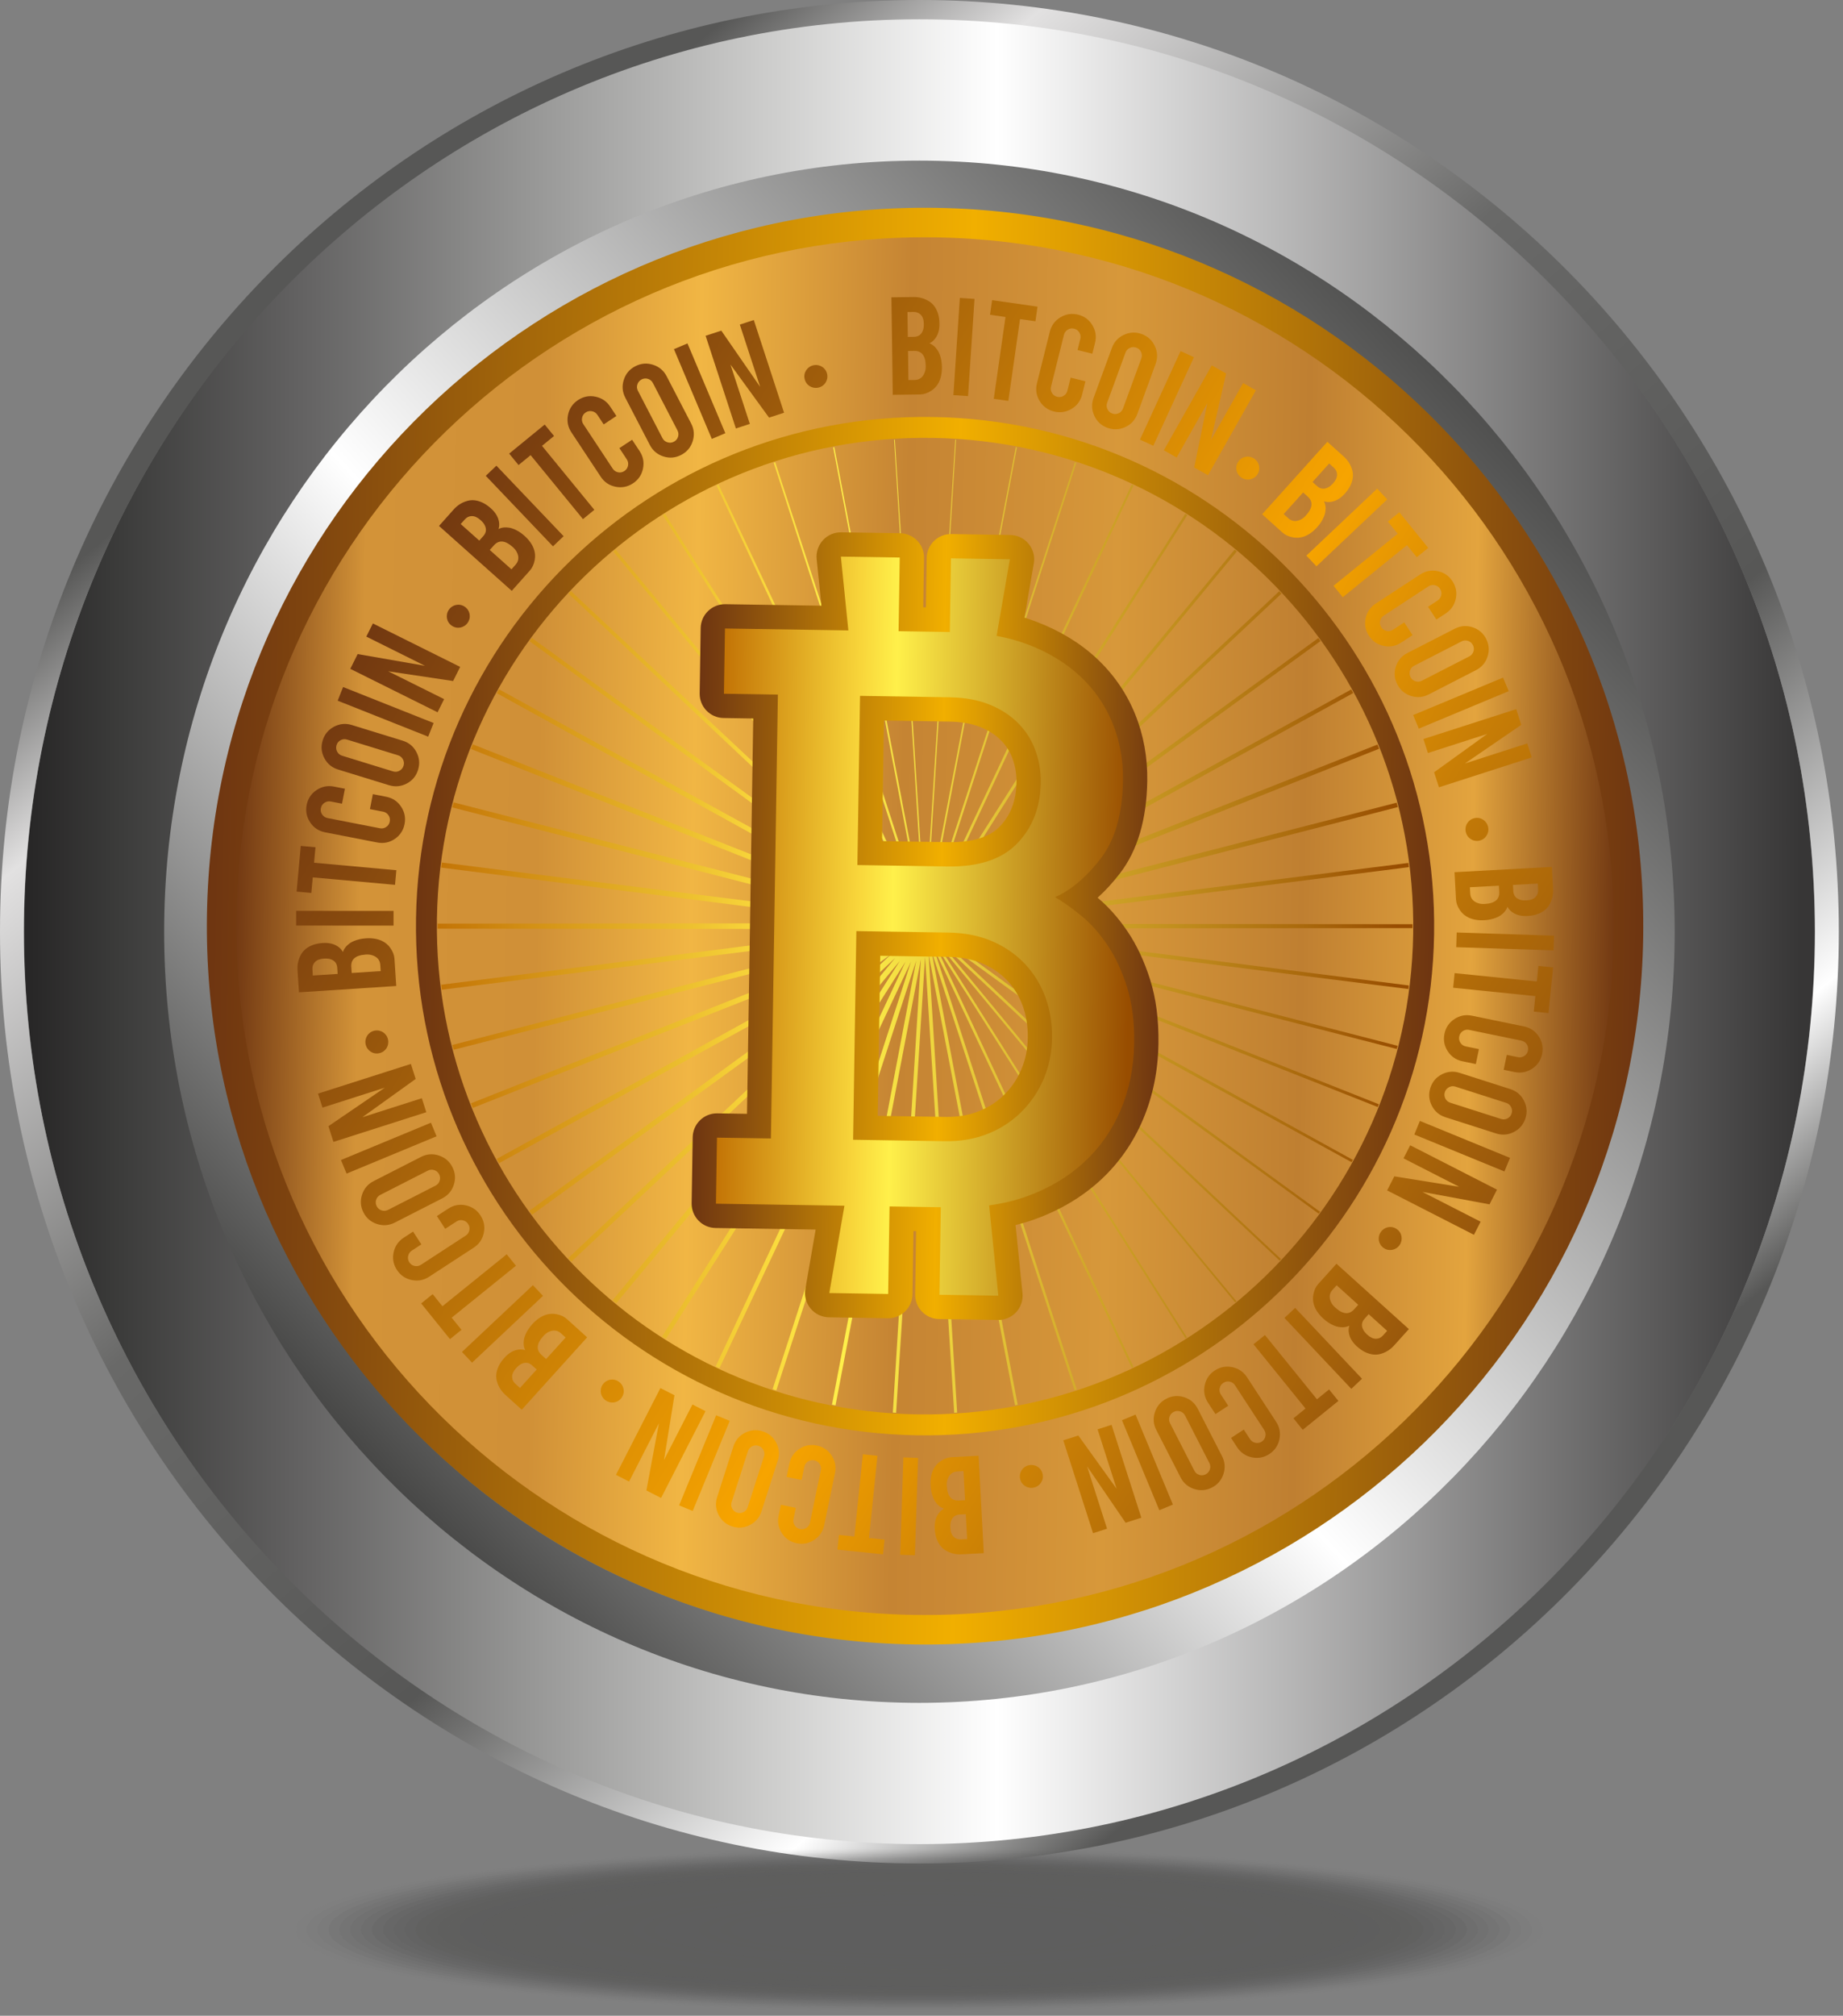 <svg width="321" height="351" viewBox="0 0 321 351" fill="none" xmlns="http://www.w3.org/2000/svg">
<rect x="0" y="0" width="321" height="351" fill="#808080" stroke="none"/>
<path d="M160.134 27.926C85.957 27.926 25.82 88.061 25.82 162.242C25.82 236.422 85.958 296.556 160.134 296.556C234.318 296.556 294.451 236.421 294.451 162.242C294.451 88.06 234.317 27.926 160.134 27.926ZM160.237 286.152C91.905 286.152 36.515 230.462 36.515 161.767C36.515 93.072 91.906 37.379 160.237 37.379C228.567 37.379 283.966 93.072 283.966 161.768C283.966 230.464 228.567 286.152 160.237 286.152Z" fill="url(#paint0_linear_375_1268)"/>
<path d="M160.134 3.064C74.013 3.064 4.191 74.33 4.191 162.242C4.191 250.152 74.013 321.418 160.134 321.418C246.263 321.418 316.08 250.152 316.08 162.242C316.079 74.33 246.263 3.064 160.134 3.064ZM160.134 296.516C87.486 296.516 28.59 236.399 28.59 162.242C28.59 88.084 87.486 27.969 160.134 27.969C232.789 27.969 291.683 88.084 291.683 162.242C291.683 236.398 232.788 296.516 160.134 296.516Z" fill="url(#paint1_linear_375_1268)"/>
<path d="M160.134 0C71.693 0 0 72.639 0 162.242C0 251.844 71.693 324.482 160.134 324.482C248.576 324.482 320.271 251.843 320.271 162.242C320.27 72.638 248.576 0 160.134 0ZM160.134 321.119C73.984 321.119 4.15 249.986 4.15 162.244C4.15 74.492 73.984 3.359 160.134 3.359C246.279 3.359 316.117 74.492 316.117 162.244C316.117 249.986 246.279 321.119 160.134 321.119Z" fill="url(#paint2_linear_375_1268)"/>
<path d="M282.226 163.265C281.12 230.144 226.009 283.473 159.126 282.374C92.24 281.27 38.912 226.162 40.017 159.276C41.12 92.393 96.229 39.066 163.113 40.167C230 41.273 283.324 96.382 282.226 163.265Z" fill="url(#paint3_linear_375_1268)"/>
<path d="M163.178 36.196C94.1 35.059 37.184 90.131 36.046 159.21C34.906 228.285 89.985 285.206 159.06 286.344C228.137 287.479 285.057 232.404 286.197 163.327C287.326 94.25 232.256 37.332 163.178 36.196ZM159.147 281.204C92.907 280.112 40.095 225.533 41.187 159.294C42.276 93.06 96.858 40.246 163.095 41.337C229.333 42.428 282.143 97.008 281.056 163.244C279.96 229.481 225.387 282.294 159.147 281.204Z" fill="url(#paint4_linear_375_1268)"/>
<path d="M162.511 72.612C113.544 71.841 73.228 110.911 72.461 159.878C71.69 208.847 110.761 249.162 159.725 249.928C208.697 250.698 249.008 211.627 249.78 162.66C250.547 113.696 211.481 73.378 162.511 72.612ZM159.785 246.288C112.832 245.548 75.364 206.889 76.102 159.932C76.84 112.983 115.502 75.517 162.454 76.251C209.411 76.991 246.87 115.652 246.138 162.604C245.396 209.558 206.738 247.022 159.785 246.288Z" fill="url(#paint5_linear_375_1268)"/>
<path d="M155.495 68.752L155.264 51.773L159.096 51.722C160.107 51.708 161.022 51.961 161.843 52.484C162.544 52.926 163.049 53.617 163.36 54.562C163.53 55.066 163.619 55.664 163.628 56.358C163.645 57.496 163.355 58.412 162.759 59.107C162.51 59.399 162.215 59.625 161.875 59.783C162.446 59.99 162.934 60.414 163.341 61.049C163.608 61.478 163.81 62.034 163.945 62.719C164.012 63.07 164.05 63.464 164.056 63.897C164.069 64.971 163.879 65.885 163.484 66.64C163.175 67.23 162.735 67.705 162.162 68.065C161.518 68.471 160.875 68.679 160.234 68.687L155.495 68.752ZM158.121 58.669L159.191 58.653C159.984 58.643 160.512 58.247 160.772 57.468C160.867 57.178 160.912 56.821 160.906 56.396C160.897 55.692 160.718 55.162 160.37 54.805C160.049 54.475 159.637 54.314 159.131 54.321L158.062 54.335L158.121 58.669ZM158.223 66.182L159.293 66.168C160.16 66.157 160.754 65.701 161.075 64.802C161.188 64.496 161.243 64.142 161.237 63.745C161.224 62.796 161.034 62.108 160.667 61.679C160.336 61.287 159.855 61.095 159.224 61.104L158.154 61.119L158.223 66.182Z" fill="url(#paint6_linear_375_1268)"/>
<path d="M168.609 68.977L166.055 68.807L167.18 51.878L169.735 52.048L168.609 68.977Z" fill="url(#paint7_linear_375_1268)"/>
<path d="M175.13 55.197L172.435 54.812L172.799 52.266L180.708 53.398L180.343 55.944L177.662 55.561L175.623 69.808L173.09 69.447L175.13 55.197Z" fill="url(#paint8_linear_375_1268)"/>
<path d="M183.571 71.653C182.476 71.378 181.641 70.763 181.066 69.805C180.49 68.847 180.338 67.826 180.61 66.741L182.852 57.754C183.126 56.658 183.744 55.825 184.706 55.251C185.667 54.676 186.691 54.525 187.777 54.795C188.872 55.067 189.704 55.686 190.274 56.646C190.843 57.608 190.993 58.63 190.722 59.717L190.253 61.595L187.678 60.953L188.159 59.022C188.258 58.628 188.201 58.256 187.991 57.905C187.781 57.555 187.478 57.33 187.084 57.233C186.689 57.133 186.319 57.191 185.973 57.403C185.628 57.614 185.406 57.917 185.308 58.311L183.059 67.324C182.96 67.718 183.015 68.087 183.222 68.432C183.429 68.776 183.729 68.998 184.124 69.096C184.519 69.195 184.89 69.141 185.239 68.934C185.588 68.728 185.812 68.429 185.91 68.035L186.477 65.762L189.052 66.404L188.479 68.704C188.206 69.799 187.588 70.632 186.628 71.201C185.667 71.77 184.647 71.92 183.571 71.653Z" fill="url(#paint9_linear_375_1268)"/>
<path d="M198.857 58.167C199.917 58.555 200.68 59.257 201.149 60.275C201.618 61.293 201.66 62.327 201.275 63.379L198.092 72.076C197.703 73.136 197.001 73.899 195.984 74.368C194.966 74.836 193.932 74.879 192.881 74.494C191.82 74.106 191.059 73.404 190.594 72.388C190.13 71.372 190.09 70.338 190.475 69.288L193.659 60.59C194.046 59.53 194.75 58.766 195.766 58.297C196.784 57.829 197.813 57.786 198.857 58.167ZM198.789 62.411C198.929 62.03 198.913 61.656 198.744 61.292C198.575 60.927 198.3 60.675 197.918 60.535C197.537 60.395 197.161 60.409 196.793 60.578C196.423 60.744 196.169 61.019 196.03 61.4L192.836 70.125C192.696 70.506 192.714 70.88 192.888 71.246C193.061 71.613 193.339 71.867 193.72 72.005C194.101 72.145 194.474 72.131 194.839 71.961C195.205 71.793 195.457 71.518 195.596 71.135L198.789 62.411Z" fill="url(#paint10_linear_375_1268)"/>
<path d="M200.876 77.623L198.55 76.556L205.629 61.136L207.955 62.204L200.876 77.623Z" fill="url(#paint11_linear_375_1268)"/>
<path d="M213.557 65.035L210.907 76.644L216.515 66.706L218.743 67.963L210.399 82.752L208.005 81.4L210.283 70.2L204.939 79.669L202.71 78.412L211.055 63.623L213.557 65.035Z" fill="url(#paint12_linear_375_1268)"/>
<path d="M215.691 80.365C216.324 79.434 217.578 79.246 218.481 79.885C219.384 80.523 219.61 81.755 218.972 82.66C218.323 83.578 217.1 83.787 216.182 83.139C215.279 82.499 215.042 81.283 215.691 80.365Z" fill="url(#paint13_linear_375_1268)"/>
<path d="M219.83 89.548L231.19 76.928L234.038 79.492C234.79 80.168 235.29 80.976 235.536 81.917C235.751 82.716 235.653 83.569 235.24 84.474C235.022 84.958 234.681 85.458 234.216 85.974C233.455 86.82 232.62 87.295 231.712 87.401C231.331 87.445 230.961 87.412 230.604 87.296C230.881 87.837 230.954 88.479 230.819 89.22C230.725 89.719 230.494 90.264 230.129 90.859C229.941 91.162 229.702 91.476 229.412 91.797C228.693 92.597 227.933 93.137 227.129 93.423C226.501 93.648 225.855 93.698 225.191 93.572C224.442 93.433 223.83 93.149 223.353 92.719L219.83 89.548ZM223.578 89.514L224.373 90.23C225.017 90.81 225.762 90.879 226.608 90.438C226.901 90.289 227.18 90.067 227.445 89.771C228.08 89.067 228.407 88.432 228.429 87.868C228.452 87.355 228.229 86.889 227.76 86.465L226.967 85.751L223.578 89.514ZM228.605 83.928L229.4 84.645C229.99 85.177 230.646 85.245 231.366 84.849C231.633 84.701 231.909 84.468 232.193 84.154C232.664 83.629 232.892 83.118 232.88 82.622C232.868 82.161 232.675 81.762 232.299 81.425L231.504 80.709L228.605 83.928Z" fill="url(#paint14_linear_375_1268)"/>
<path d="M229.292 98.611L227.534 96.751L239.864 85.096L241.622 86.956L229.292 98.611Z" fill="url(#paint15_linear_375_1268)"/>
<path d="M243.443 92.94L241.729 90.827L243.728 89.206L248.759 95.412L246.761 97.031L245.055 94.928L233.875 103.995L232.263 102.007L243.443 92.94Z" fill="url(#paint16_linear_375_1268)"/>
<path d="M238.443 110.727C237.825 109.782 237.629 108.764 237.858 107.67C238.085 106.576 238.667 105.723 239.604 105.109L247.352 100.034C248.295 99.415 249.315 99.222 250.412 99.454C251.508 99.684 252.363 100.27 252.976 101.206C253.595 102.15 253.786 103.167 253.553 104.26C253.319 105.352 252.734 106.205 251.798 106.819L250.178 107.879L248.723 105.659L250.388 104.569C250.727 104.347 250.939 104.035 251.023 103.636C251.106 103.236 251.037 102.866 250.814 102.526C250.592 102.186 250.281 101.976 249.885 101.897C249.487 101.817 249.118 101.89 248.778 102.111L241.008 107.202C240.668 107.424 240.458 107.733 240.375 108.126C240.293 108.519 240.363 108.887 240.585 109.227C240.808 109.566 241.117 109.779 241.513 109.866C241.909 109.95 242.277 109.883 242.617 109.66L244.576 108.376L246.031 110.596L244.049 111.894C243.105 112.513 242.087 112.704 240.994 112.47C239.902 112.236 239.052 111.655 238.443 110.727Z" fill="url(#paint17_linear_375_1268)"/>
<path d="M258.837 111.227C259.353 112.232 259.437 113.266 259.09 114.331C258.744 115.397 258.072 116.185 257.077 116.695L248.836 120.922C247.833 121.438 246.797 121.522 245.732 121.175C244.667 120.829 243.879 120.157 243.368 119.163C242.853 118.157 242.77 117.125 243.118 116.065C243.467 115.002 244.138 114.217 245.134 113.707L253.375 109.478C254.378 108.964 255.413 108.879 256.478 109.226C257.544 109.573 258.33 110.239 258.837 111.227ZM255.908 114.298C256.269 114.112 256.512 113.829 256.636 113.446C256.759 113.063 256.727 112.691 256.543 112.331C256.357 111.969 256.072 111.725 255.687 111.597C255.302 111.469 254.929 111.499 254.568 111.684L246.303 115.925C245.941 116.109 245.7 116.395 245.579 116.783C245.458 117.17 245.49 117.544 245.675 117.905C245.86 118.265 246.145 118.508 246.528 118.632C246.911 118.754 247.283 118.724 247.644 118.538L255.908 114.298Z" fill="url(#paint18_linear_375_1268)"/>
<path d="M247.116 126.877L246.132 124.515L261.793 117.989L262.777 120.351L247.116 126.877Z" fill="url(#paint19_linear_375_1268)"/>
<path d="M264.965 126.219L255.142 132.949L266.005 129.452L266.789 131.889L250.625 137.091L249.783 134.474L259.055 127.791L248.705 131.123L247.92 128.686L264.084 123.484L264.965 126.219Z" fill="url(#paint20_linear_375_1268)"/>
<path d="M256.89 142.453C257.995 142.241 259.016 142.992 259.206 144.082C259.396 145.171 258.685 146.204 257.595 146.394C256.487 146.587 255.472 145.873 255.28 144.765C255.09 143.676 255.782 142.646 256.89 142.453Z" fill="url(#paint21_linear_375_1268)"/>
<path d="M253.337 151.875L270.293 150.958L270.501 154.785C270.555 155.794 270.338 156.72 269.85 157.56C269.437 158.278 268.765 158.812 267.835 159.159C267.339 159.349 266.743 159.463 266.049 159.5C264.914 159.562 263.986 159.309 263.269 158.743C262.967 158.506 262.729 158.22 262.558 157.887C262.372 158.467 261.97 158.97 261.352 159.403C260.934 159.687 260.384 159.912 259.707 160.075C259.358 160.157 258.968 160.209 258.535 160.233C257.462 160.292 256.541 160.137 255.77 159.772C255.168 159.488 254.675 159.068 254.292 158.509C253.86 157.881 253.627 157.248 253.593 156.608L253.337 151.875ZM256.014 154.496L256.072 155.565C256.118 156.43 256.597 157.005 257.508 157.29C257.821 157.391 258.175 157.43 258.572 157.409C259.518 157.358 260.197 157.14 260.611 156.757C260.99 156.411 261.163 155.922 261.129 155.292L261.071 154.223L256.014 154.496ZM263.518 154.092L263.576 155.159C263.62 155.952 264.036 156.464 264.826 156.691C265.119 156.774 265.478 156.806 265.902 156.783C266.605 156.744 267.128 156.543 267.47 156.181C267.786 155.848 267.931 155.429 267.904 154.924L267.846 153.856L263.518 154.092Z" fill="url(#paint22_linear_375_1268)"/>
<path d="M253.634 164.933L253.717 162.374L270.675 162.931L270.591 165.488L253.634 164.933Z" fill="url(#paint23_linear_375_1268)"/>
<path d="M267.676 170.906L267.951 168.198L270.51 168.457L269.704 176.406L267.144 176.145L267.418 173.451L253.098 171.997L253.356 169.451L267.676 170.906Z" fill="url(#paint24_linear_375_1268)"/>
<path d="M251.583 180.023C251.81 178.919 252.391 178.059 253.324 177.445C254.257 176.829 255.271 176.636 256.368 176.861L265.438 178.732C266.543 178.959 267.403 179.542 268.016 180.478C268.63 181.417 268.823 182.434 268.597 183.53C268.37 184.635 267.787 185.491 266.85 186.101C265.914 186.709 264.897 186.901 263.801 186.676L261.904 186.284L262.44 183.684L264.389 184.087C264.787 184.168 265.157 184.097 265.498 183.872C265.839 183.649 266.051 183.336 266.133 182.939C266.216 182.54 266.143 182.173 265.918 181.836C265.692 181.5 265.381 181.29 264.983 181.208L255.885 179.332C255.487 179.25 255.12 179.319 254.785 179.541C254.449 179.763 254.239 180.071 254.157 180.47C254.075 180.868 254.144 181.236 254.365 181.577C254.585 181.918 254.894 182.128 255.292 182.21L257.586 182.683L257.05 185.283L254.73 184.804C253.624 184.577 252.767 183.994 252.158 183.057C251.551 182.123 251.358 181.11 251.583 180.023Z" fill="url(#paint25_linear_375_1268)"/>
<path d="M265.688 194.735C265.345 195.81 264.674 196.603 263.677 197.113C262.68 197.624 261.648 197.709 260.582 197.366L251.76 194.545C250.686 194.201 249.893 193.531 249.383 192.534C248.872 191.536 248.788 190.506 249.129 189.438C249.473 188.364 250.143 187.575 251.138 187.067C252.134 186.562 253.165 186.479 254.231 186.819L263.052 189.642C264.127 189.984 264.92 190.655 265.431 191.653C265.94 192.65 266.027 193.679 265.688 194.735ZM261.445 194.844C261.833 194.968 262.205 194.936 262.562 194.754C262.92 194.569 263.16 194.284 263.284 193.896C263.408 193.51 263.378 193.135 263.195 192.774C263.012 192.412 262.728 192.169 262.341 192.045L253.494 189.216C253.106 189.092 252.734 189.124 252.375 189.314C252.017 189.502 251.775 189.79 251.652 190.176C251.528 190.565 251.558 190.935 251.742 191.294C251.926 191.652 252.211 191.891 252.599 192.015L261.445 194.844Z" fill="url(#paint26_linear_375_1268)"/>
<path d="M246.334 197.554L247.304 195.186L263.003 201.621L262.033 203.988L246.334 197.554Z" fill="url(#paint27_linear_375_1268)"/>
<path d="M259.431 209.712L247.723 207.542L257.884 212.736L256.719 215.016L241.6 207.287L242.85 204.84L254.135 206.654L244.453 201.705L245.618 199.426L260.737 207.154L259.431 209.712Z" fill="url(#paint28_linear_375_1268)"/>
<path d="M243.242 213.998C244.186 214.611 244.404 215.859 243.786 216.776C243.17 217.695 241.942 217.948 241.024 217.331C240.091 216.703 239.852 215.487 240.48 214.553C241.097 213.636 242.31 213.37 243.242 213.998Z" fill="url(#paint29_linear_375_1268)"/>
<path d="M232.777 220.058L245.385 231.434L242.817 234.28C242.14 235.03 241.333 235.529 240.392 235.775C239.592 235.989 238.74 235.888 237.836 235.475C237.352 235.257 236.852 234.915 236.336 234.45C235.492 233.687 235.017 232.852 234.912 231.943C234.868 231.562 234.903 231.193 235.018 230.837C234.477 231.113 233.835 231.185 233.093 231.05C232.596 230.954 232.051 230.723 231.457 230.358C231.153 230.168 230.84 229.929 230.518 229.638C229.721 228.918 229.179 228.158 228.896 227.354C228.672 226.726 228.623 226.079 228.749 225.416C228.889 224.666 229.173 224.054 229.603 223.579L232.777 220.058ZM232.807 223.807L232.09 224.6C231.509 225.244 231.44 225.989 231.879 226.836C232.029 227.129 232.251 227.409 232.546 227.675C233.25 228.31 233.883 228.638 234.446 228.661C234.959 228.684 235.427 228.462 235.85 227.994L236.567 227.2L232.807 223.807ZM238.387 228.841L237.67 229.633C237.137 230.224 237.069 230.88 237.464 231.6C237.612 231.868 237.843 232.144 238.159 232.428C238.681 232.899 239.191 233.129 239.689 233.116C240.149 233.105 240.548 232.912 240.887 232.536L241.603 231.743L238.387 228.841Z" fill="url(#paint30_linear_375_1268)"/>
<path d="M223.717 229.497L225.578 227.74L237.221 240.082L235.36 241.839L223.717 229.497Z" fill="url(#paint31_linear_375_1268)"/>
<path d="M229.374 243.657L231.489 241.944L233.108 243.945L226.899 248.972L225.279 246.972L227.383 245.268L218.328 234.079L220.317 232.469L229.374 243.657Z" fill="url(#paint32_linear_375_1268)"/>
<path d="M211.578 238.647C212.522 238.029 213.542 237.837 214.635 238.065C215.728 238.294 216.581 238.878 217.194 239.814L222.26 247.568C222.877 248.512 223.069 249.533 222.837 250.629C222.603 251.725 222.019 252.578 221.082 253.191C220.138 253.808 219.119 253.998 218.028 253.764C216.936 253.528 216.084 252.941 215.471 252.005L214.412 250.385L216.633 248.932L217.722 250.599C217.944 250.939 218.255 251.15 218.655 251.234C219.055 251.319 219.425 251.25 219.765 251.027C220.105 250.806 220.315 250.495 220.395 250.098C220.475 249.701 220.404 249.331 220.182 248.991L215.1 241.216C214.878 240.875 214.57 240.665 214.177 240.583C213.784 240.5 213.417 240.571 213.076 240.793C212.736 241.015 212.523 241.325 212.437 241.72C212.351 242.116 212.418 242.485 212.641 242.825L213.922 244.786L211.701 246.236L210.405 244.254C209.788 243.309 209.597 242.292 209.832 241.199C210.066 240.104 210.648 239.255 211.578 238.647Z" fill="url(#paint33_linear_375_1268)"/>
<path d="M211.09 259.023C210.085 259.537 209.051 259.621 207.985 259.275C206.921 258.927 206.132 258.255 205.623 257.259L201.402 249.015C200.888 248.01 200.804 246.976 201.152 245.91C201.5 244.845 202.17 244.057 203.167 243.548C204.171 243.034 205.205 242.95 206.265 243.299C207.327 243.649 208.112 244.321 208.621 245.318L212.843 253.561C213.357 254.567 213.441 255.6 213.094 256.666C212.746 257.732 212.078 258.517 211.09 259.023ZM208.022 256.092C208.208 256.454 208.491 256.695 208.874 256.819C209.256 256.943 209.628 256.911 209.99 256.727C210.352 256.542 210.596 256.258 210.723 255.873C210.851 255.488 210.823 255.114 210.637 254.752L206.403 246.485C206.218 246.124 205.933 245.881 205.546 245.76C205.16 245.638 204.786 245.67 204.424 245.856C204.062 246.041 203.82 246.324 203.695 246.708C203.572 247.091 203.604 247.463 203.788 247.825L208.022 256.092Z" fill="url(#paint34_linear_375_1268)"/>
<path d="M195.416 247.304L197.779 246.322L204.286 261.991L201.923 262.972L195.416 247.304Z" fill="url(#paint35_linear_375_1268)"/>
<path d="M196.051 265.155L189.334 255.324L192.817 266.193L190.38 266.973L185.195 250.804L187.813 249.965L194.486 259.245L191.166 248.892L193.603 248.109L198.787 264.279L196.051 265.155Z" fill="url(#paint36_linear_375_1268)"/>
<path d="M181.597 256.701C181.828 257.803 181.095 258.836 180.008 259.045C178.922 259.254 177.876 258.561 177.667 257.476C177.454 256.371 178.151 255.343 179.255 255.13C180.342 254.923 181.384 255.597 181.597 256.701Z" fill="url(#paint37_linear_375_1268)"/>
<path d="M170.441 253.492L171.344 270.45L167.517 270.652C166.507 270.707 165.583 270.489 164.744 270.001C164.026 269.587 163.493 268.914 163.145 267.983C162.956 267.487 162.843 266.893 162.806 266.197C162.745 265.063 163 264.135 163.567 263.418C163.804 263.115 164.09 262.879 164.424 262.708C163.844 262.521 163.339 262.119 162.909 261.5C162.625 261.082 162.401 260.533 162.238 259.854C162.156 259.506 162.103 259.117 162.081 258.684C162.024 257.611 162.178 256.689 162.543 255.919C162.828 255.316 163.25 254.823 163.807 254.442C164.435 254.011 165.069 253.777 165.709 253.743L170.441 253.492ZM167.817 256.168L166.75 256.225C165.884 256.271 165.308 256.75 165.022 257.659C164.922 257.972 164.881 258.326 164.903 258.723C164.953 259.669 165.171 260.349 165.553 260.762C165.899 261.141 166.388 261.315 167.018 261.282L168.086 261.225L167.817 256.168ZM168.217 263.672L167.148 263.729C166.356 263.772 165.844 264.188 165.615 264.978C165.532 265.272 165.501 265.631 165.523 266.054C165.561 266.756 165.76 267.28 166.122 267.622C166.455 267.939 166.875 268.084 167.379 268.057L168.446 268L168.217 263.672Z" fill="url(#paint38_linear_375_1268)"/>
<path d="M157.346 253.778L159.904 253.861L159.35 270.818L156.793 270.735L157.346 253.778Z" fill="url(#paint39_linear_375_1268)"/>
<path d="M151.358 267.815L154.066 268.093L153.803 270.652L145.856 269.836L146.118 267.275L148.812 267.552L150.282 253.233L152.827 253.496L151.358 267.815Z" fill="url(#paint40_linear_375_1268)"/>
<path d="M142.278 251.712C143.384 251.941 144.242 252.522 144.855 253.456C145.468 254.39 145.662 255.405 145.435 256.5L143.557 265.57C143.327 266.674 142.744 267.533 141.806 268.146C140.868 268.758 139.852 268.952 138.756 268.724C137.651 268.495 136.794 267.912 136.186 266.974C135.579 266.037 135.389 265.02 135.615 263.924L136.008 262.028L138.606 262.567L138.203 264.516C138.12 264.913 138.192 265.283 138.416 265.624C138.64 265.966 138.952 266.178 139.35 266.261C139.747 266.343 140.115 266.272 140.452 266.046C140.788 265.821 140.998 265.509 141.08 265.112L142.964 256.015C143.046 255.617 142.977 255.251 142.757 254.913C142.536 254.578 142.227 254.369 141.829 254.286C141.431 254.204 141.062 254.274 140.721 254.493C140.381 254.713 140.17 255.021 140.087 255.419L139.613 257.713L137.013 257.174L137.493 254.855C137.721 253.749 138.305 252.894 139.242 252.286C140.179 251.678 141.191 251.487 142.278 251.712Z" fill="url(#paint41_linear_375_1268)"/>
<path d="M127.533 265.798C126.459 265.452 125.667 264.782 125.158 263.784C124.648 262.785 124.565 261.754 124.907 260.688L127.738 251.87C128.084 250.796 128.755 250.005 129.752 249.494C130.751 248.986 131.783 248.902 132.848 249.244C133.923 249.589 134.712 250.26 135.217 251.256C135.722 252.253 135.804 253.282 135.461 254.349L132.631 263.168C132.285 264.241 131.614 265.033 130.617 265.542C129.618 266.052 128.59 266.137 127.533 265.798ZM127.43 261.555C127.306 261.942 127.336 262.314 127.518 262.672C127.703 263.03 127.988 263.271 128.375 263.395C128.761 263.519 129.136 263.489 129.498 263.307C129.86 263.124 130.103 262.841 130.227 262.454L133.066 253.609C133.19 253.222 133.159 252.85 132.97 252.49C132.782 252.132 132.494 251.889 132.108 251.765C131.721 251.64 131.349 251.671 130.991 251.855C130.633 252.037 130.392 252.323 130.268 252.709L127.43 261.555Z" fill="url(#paint42_linear_375_1268)"/>
<path d="M124.737 246.442L127.104 247.413L120.651 263.106L118.284 262.132L124.737 246.442Z" fill="url(#paint43_linear_375_1268)"/>
<path d="M112.584 259.533L114.765 247.828L109.562 257.983L107.284 256.816L115.026 241.704L117.473 242.958L115.648 254.239L120.606 244.563L122.883 245.73L115.14 260.841L112.584 259.533Z" fill="url(#paint44_linear_375_1268)"/>
<path d="M108.297 243.333C107.684 244.275 106.436 244.491 105.519 243.874C104.602 243.255 104.35 242.028 104.967 241.111C105.595 240.178 106.813 239.94 107.746 240.57C108.662 241.188 108.926 242.401 108.297 243.333Z" fill="url(#paint45_linear_375_1268)"/>
<path d="M102.262 232.872L90.876 245.469L88.033 242.9C87.283 242.223 86.785 241.412 86.539 240.472C86.326 239.673 86.426 238.82 86.842 237.917C87.06 237.432 87.403 236.933 87.868 236.417C88.631 235.573 89.467 235.099 90.376 234.997C90.757 234.953 91.126 234.988 91.484 235.104C91.207 234.563 91.136 233.92 91.271 233.178C91.368 232.682 91.599 232.137 91.966 231.543C92.155 231.24 92.395 230.926 92.685 230.605C93.406 229.807 94.167 229.268 94.972 228.984C95.6 228.761 96.245 228.713 96.91 228.838C97.659 228.978 98.27 229.263 98.747 229.695L102.262 232.872ZM93.475 238.473L92.681 237.755C92.092 237.223 91.436 237.154 90.715 237.548C90.448 237.697 90.172 237.927 89.887 238.243C89.415 238.764 89.185 239.275 89.197 239.773C89.208 240.232 89.4 240.631 89.775 240.969L90.569 241.688L93.475 238.473ZM98.514 232.899L97.721 232.181C97.078 231.599 96.334 231.528 95.486 231.968C95.194 232.117 94.914 232.339 94.648 232.633C94.012 233.337 93.683 233.97 93.661 234.534C93.635 235.046 93.857 235.514 94.326 235.938L95.119 236.656L98.514 232.899Z" fill="url(#paint46_linear_375_1268)"/>
<path d="M92.819 223.789L94.573 225.652L82.219 237.281L80.465 235.417L92.819 223.789Z" fill="url(#paint47_linear_375_1268)"/>
<path d="M78.668 229.446L80.377 231.564L78.376 233.181L73.356 226.966L75.358 225.349L77.059 227.456L88.257 218.411L89.865 220.402L78.668 229.446Z" fill="url(#paint48_linear_375_1268)"/>
<path d="M83.683 211.64C84.299 212.585 84.492 213.605 84.262 214.697C84.031 215.791 83.447 216.642 82.51 217.254L74.752 222.313C73.806 222.928 72.785 223.12 71.69 222.886C70.594 222.652 69.741 222.065 69.129 221.127C68.514 220.182 68.323 219.164 68.56 218.072C68.797 216.981 69.384 216.128 70.321 215.518L71.944 214.46L73.393 216.683L71.726 217.77C71.385 217.992 71.173 218.304 71.089 218.703C71.005 219.101 71.074 219.473 71.295 219.812C71.517 220.153 71.827 220.364 72.224 220.443C72.621 220.523 72.99 220.452 73.33 220.23L81.111 215.159C81.451 214.935 81.662 214.629 81.746 214.235C81.829 213.841 81.76 213.474 81.538 213.133C81.316 212.793 81.007 212.58 80.611 212.493C80.215 212.406 79.846 212.473 79.507 212.695L77.545 213.975L76.095 211.752L78.08 210.457C79.026 209.842 80.043 209.652 81.136 209.888C82.226 210.127 83.076 210.71 83.683 211.64Z" fill="url(#paint49_linear_375_1268)"/>
<path d="M63.307 211.129C62.794 210.124 62.712 209.09 63.06 208.024C63.41 206.96 64.082 206.173 65.078 205.664L73.328 201.453C74.333 200.939 75.368 200.857 76.432 201.206C77.497 201.554 78.284 202.226 78.792 203.224C79.306 204.228 79.386 205.262 79.036 206.322C78.686 207.383 78.013 208.168 77.016 208.676L68.767 212.887C67.762 213.4 66.726 213.483 65.662 213.134C64.597 212.787 63.812 212.118 63.307 211.129ZM66.242 208.065C65.881 208.25 65.638 208.533 65.515 208.916C65.391 209.297 65.421 209.669 65.606 210.031C65.791 210.393 66.075 210.637 66.46 210.767C66.844 210.895 67.218 210.867 67.579 210.682L75.852 206.458C76.214 206.272 76.457 205.986 76.577 205.6C76.7 205.214 76.668 204.839 76.483 204.478C76.299 204.116 76.015 203.873 75.632 203.749C75.25 203.625 74.878 203.655 74.516 203.841L66.242 208.065Z" fill="url(#paint50_linear_375_1268)"/>
<path d="M75.059 195.498L76.038 197.863L60.364 204.359L59.385 201.994L75.059 195.498Z" fill="url(#paint51_linear_375_1268)"/>
<path d="M57.201 196.101L67.037 189.393L56.167 192.867L55.388 190.429L71.564 185.262L72.4 187.879L63.114 194.543L73.472 191.234L74.251 193.67L58.077 198.839L57.201 196.101Z" fill="url(#paint52_linear_375_1268)"/>
<path d="M66.056 183.392C64.959 183.642 63.913 182.927 63.685 181.844C63.457 180.763 64.132 179.704 65.214 179.477C66.315 179.247 67.354 179.924 67.585 181.025C67.812 182.107 67.158 183.162 66.056 183.392Z" fill="url(#paint53_linear_375_1268)"/>
<path d="M69.013 171.691L52.069 172.794L51.822 168.969C51.755 167.962 51.962 167.034 52.441 166.189C52.846 165.465 53.513 164.924 54.44 164.566C54.934 164.371 55.526 164.25 56.221 164.206C57.355 164.131 58.285 164.374 59.01 164.933C59.315 165.167 59.553 165.449 59.73 165.783C59.908 165.202 60.306 164.691 60.919 164.252C61.334 163.963 61.88 163.734 62.556 163.563C62.904 163.478 63.294 163.421 63.725 163.393C64.797 163.322 65.721 163.466 66.495 163.824C67.1 164.1 67.597 164.515 67.987 165.069C68.425 165.692 68.665 166.324 68.707 166.962L69.013 171.691ZM58.807 169.588L58.739 168.521C58.687 167.728 58.266 167.221 57.474 167.001C57.178 166.921 56.819 166.895 56.397 166.921C55.694 166.967 55.172 167.173 54.834 167.54C54.522 167.877 54.382 168.297 54.414 168.801L54.483 169.868L58.807 169.588ZM66.308 169.1L66.237 168.032C66.181 167.167 65.697 166.596 64.782 166.322C64.469 166.224 64.115 166.189 63.718 166.215C62.772 166.276 62.093 166.501 61.685 166.889C61.309 167.24 61.142 167.729 61.184 168.361L61.254 169.428L66.308 169.1Z" fill="url(#paint54_linear_375_1268)"/>
<path d="M68.546 158.616V161.175L51.579 161.17L51.58 158.611L68.546 158.616Z" fill="url(#paint55_linear_375_1268)"/>
<path d="M54.47 152.778L54.224 155.489L51.661 155.257L52.383 147.301L54.945 147.533L54.7 150.23L69.035 151.53L68.804 154.078L54.47 152.778Z" fill="url(#paint56_linear_375_1268)"/>
<path d="M70.465 143.49C70.25 144.596 69.677 145.464 68.752 146.088C67.826 146.712 66.813 146.916 65.714 146.703L56.624 144.932C55.516 144.716 54.65 144.143 54.027 143.211C53.404 142.28 53.199 141.267 53.413 140.167C53.629 139.059 54.202 138.197 55.132 137.576C56.062 136.957 57.076 136.755 58.174 136.97L60.075 137.341L59.567 139.945L57.613 139.564C57.215 139.486 56.845 139.562 56.507 139.791C56.168 140.018 55.96 140.332 55.883 140.731C55.805 141.129 55.881 141.497 56.109 141.83C56.339 142.165 56.652 142.371 57.051 142.449L66.169 144.225C66.568 144.302 66.934 144.229 67.267 144.003C67.601 143.779 67.807 143.468 67.884 143.068C67.963 142.67 67.889 142.3 67.665 141.964C67.441 141.626 67.13 141.418 66.731 141.34L64.432 140.891L64.94 138.286L67.265 138.74C68.373 138.956 69.236 139.529 69.854 140.458C70.474 141.391 70.677 142.4 70.465 143.49Z" fill="url(#paint57_linear_375_1268)"/>
<path d="M56.2 128.936C56.532 127.857 57.193 127.058 58.185 126.535C59.177 126.015 60.207 125.917 61.277 126.248L70.129 128.973C71.208 129.304 72.007 129.966 72.528 130.957C73.05 131.95 73.146 132.98 72.816 134.049C72.484 135.129 71.823 135.925 70.833 136.443C69.843 136.96 68.812 137.053 67.742 136.725L58.89 134C57.812 133.668 57.012 133.007 56.491 132.014C55.97 131.023 55.872 129.996 56.2 128.936ZM60.44 128.782C60.052 128.663 59.68 128.697 59.325 128.885C58.97 129.073 58.732 129.363 58.613 129.751C58.493 130.138 58.527 130.511 58.714 130.872C58.901 131.232 59.189 131.472 59.577 131.592L68.455 134.324C68.844 134.443 69.216 134.408 69.572 134.215C69.929 134.023 70.167 133.732 70.287 133.344C70.406 132.956 70.373 132.583 70.184 132.229C69.995 131.872 69.708 131.637 69.318 131.516L60.44 128.782Z" fill="url(#paint58_linear_375_1268)"/>
<path d="M75.525 125.898L74.579 128.275L58.812 122.011L59.758 119.633L75.525 125.898Z" fill="url(#paint59_linear_375_1268)"/>
<path d="M62.292 113.894L74.022 115.937L63.805 110.852L64.945 108.562L80.148 116.125L78.923 118.586L67.62 116.894L77.354 121.739L76.215 124.03L61.011 116.466L62.292 113.894Z" fill="url(#paint60_linear_375_1268)"/>
<path d="M78.722 108.975C77.774 108.367 77.55 107.12 78.163 106.2C78.775 105.278 80.001 105.017 80.922 105.631C81.859 106.253 82.104 107.468 81.481 108.406C80.868 109.325 79.658 109.597 78.722 108.975Z" fill="url(#paint61_linear_375_1268)"/>
<path d="M89.133 102.884L76.462 91.581L79.013 88.721C79.686 87.967 80.492 87.464 81.43 87.212C82.229 86.994 83.083 87.088 83.989 87.498C84.474 87.712 84.976 88.053 85.494 88.514C86.343 89.271 86.822 90.104 86.932 91.013C86.978 91.394 86.945 91.763 86.832 92.121C87.372 91.841 88.013 91.767 88.756 91.897C89.254 91.989 89.8 92.218 90.396 92.58C90.702 92.766 91.015 93.006 91.339 93.293C92.14 94.009 92.685 94.766 92.974 95.569C93.202 96.195 93.255 96.84 93.133 97.505C92.996 98.256 92.716 98.869 92.289 99.348L89.133 102.884ZM83.475 94.135L84.186 93.337C84.715 92.743 84.78 92.089 84.381 91.369C84.232 91.102 84 90.828 83.683 90.546C83.157 90.078 82.646 89.851 82.148 89.867C81.688 89.879 81.29 90.074 80.954 90.452L80.242 91.25L83.475 94.135ZM89.083 99.137L89.795 98.339C90.372 97.692 90.438 96.947 89.994 96.103C89.843 95.811 89.62 95.534 89.323 95.268C88.616 94.637 87.98 94.312 87.416 94.293C86.903 94.272 86.436 94.497 86.016 94.969L85.304 95.767L89.083 99.137Z" fill="url(#paint62_linear_375_1268)"/>
<path d="M98.167 93.368L96.314 95.135L84.608 82.856L86.46 81.09L98.167 93.368Z" fill="url(#paint63_linear_375_1268)"/>
<path d="M92.42 79.256L90.315 80.98L88.685 78.989L94.869 73.93L96.497 75.92L94.401 77.636L103.517 88.776L101.537 90.397L92.42 79.256Z" fill="url(#paint64_linear_375_1268)"/>
<path d="M110.257 84.159C109.316 84.781 108.298 84.98 107.203 84.756C106.108 84.533 105.252 83.955 104.635 83.02L99.528 75.294C98.906 74.352 98.708 73.332 98.935 72.237C99.161 71.14 99.743 70.283 100.676 69.665C101.618 69.044 102.634 68.847 103.728 69.076C104.821 69.306 105.676 69.888 106.293 70.823L107.36 72.437L105.147 73.901L104.049 72.24C103.825 71.902 103.513 71.692 103.113 71.61C102.713 71.529 102.343 71.6 102.004 71.823C101.665 72.047 101.457 72.359 101.38 72.756C101.301 73.154 101.375 73.522 101.599 73.861L106.721 81.61C106.946 81.948 107.254 82.16 107.648 82.239C108.041 82.319 108.408 82.248 108.748 82.023C109.086 81.8 109.298 81.489 109.382 81.094C109.466 80.696 109.396 80.33 109.172 79.989L107.881 78.035L110.094 76.572L111.402 78.549C112.024 79.491 112.22 80.507 111.99 81.601C111.762 82.693 111.184 83.545 110.257 84.159Z" fill="url(#paint65_linear_375_1268)"/>
<path d="M110.634 63.783C111.636 63.263 112.671 63.175 113.738 63.515C114.804 63.857 115.596 64.524 116.111 65.516L120.377 73.739C120.897 74.741 120.985 75.775 120.644 76.843C120.303 77.91 119.635 78.701 118.642 79.217C117.641 79.737 116.608 79.824 115.545 79.479C114.482 79.137 113.694 78.469 113.178 77.474L108.912 69.254C108.393 68.252 108.304 67.218 108.645 66.15C108.985 65.083 109.649 64.294 110.634 63.783ZM113.718 66.699C113.531 66.339 113.246 66.098 112.863 65.975C112.479 65.854 112.107 65.886 111.746 66.074C111.386 66.261 111.142 66.548 111.017 66.932C110.892 67.317 110.922 67.691 111.109 68.051L115.386 76.297C115.574 76.659 115.862 76.898 116.249 77.017C116.635 77.138 117.01 77.104 117.37 76.917C117.731 76.73 117.972 76.445 118.094 76.062C118.215 75.677 118.182 75.306 117.995 74.945L113.718 66.699Z" fill="url(#paint66_linear_375_1268)"/>
<path d="M126.335 75.435L123.977 76.43L117.381 60.797L119.739 59.802L126.335 75.435Z" fill="url(#paint67_linear_375_1268)"/>
<path d="M125.631 57.576L132.401 67.369L128.859 56.52L131.292 55.726L136.562 71.868L133.95 72.721L127.227 63.479L130.603 73.815L128.17 74.609L122.899 58.467L125.631 57.576Z" fill="url(#paint68_linear_375_1268)"/>
<path d="M140.142 65.948C139.906 64.849 140.633 63.811 141.719 63.597C142.803 63.383 143.852 64.069 144.067 65.154C144.284 66.257 143.595 67.287 142.492 67.505C141.407 67.72 140.361 67.053 140.142 65.948Z" fill="url(#paint69_linear_375_1268)"/>
<path d="M161.076 160.204L166.389 76.542L166.516 76.549L161.337 160.223L161.176 160.202L176.932 77.864L177.127 77.901L161.503 160.266L161.274 160.207L187.225 80.491L187.484 80.576L161.66 160.33L161.374 160.217L197.111 84.384L197.423 84.531L161.805 160.421L161.471 160.238L206.432 89.482L206.785 89.706L161.938 160.535L161.571 160.268L215.045 95.704L215.423 96.016L162.051 160.663L161.668 160.303L222.812 102.952L223.197 103.362L162.144 160.812L161.764 160.352L229.614 111.117L229.988 111.631L162.216 160.975L161.857 160.41L235.344 120.062L235.685 120.682L162.263 161.145L161.947 160.473L239.911 129.655L240.198 130.38L162.283 161.321L162.031 160.546L243.252 139.776L243.447 140.54L162.261 161.441L162.118 160.693L245.3 150.267L245.392 150.996L162.227 161.557L162.183 160.851L246.015 160.931V161.612L162.183 161.665L162.224 161.015L245.385 171.6L245.306 172.221L162.128 161.766L162.24 161.18L243.42 182.105L243.277 182.659L162.065 161.865L162.232 161.347L240.149 192.282L239.959 192.762L161.993 161.951L162.201 161.51L235.626 201.966L235.403 202.372L161.914 162.034L162.146 161.665L229.92 211.006L229.679 211.336L161.827 162.103L162.07 161.808L223.125 219.255L222.883 219.514L161.737 162.165L161.975 161.942L215.35 226.589L215.118 226.78L161.641 162.218L161.861 162.059L206.735 232.87L206.482 233.029L161.494 162.289L161.781 162.134L197.426 238.011L197.107 238.161L161.34 162.341L161.694 162.201L187.549 241.945L187.16 242.071L161.179 162.368L161.6 162.26L177.256 244.618L176.8 244.704L161.013 162.371L161.5 162.309L166.709 245.98L166.193 246.012L160.849 162.352H161.393L156.077 246.014L155.506 245.978L160.69 162.305L161.283 162.381L145.523 244.72L144.907 244.603L160.535 162.238L161.167 162.401L135.211 242.113L134.563 241.904L160.392 162.149L161.049 162.41L125.309 238.241L124.644 237.929L160.265 162.038L160.932 162.405L115.968 233.159L115.301 232.737L160.153 161.912L160.813 162.391L107.327 226.946L106.694 226.421L160.078 161.781L160.679 162.346L99.523 219.686L98.954 219.079L160.018 161.642L160.55 162.284L92.689 211.508L92.195 210.829L159.977 161.499L160.428 162.212L86.933 202.541L86.525 201.796L159.955 161.349L160.318 162.12L82.349 192.92L82.032 192.122L159.954 161.198L160.22 162.015L79.004 182.8L78.788 181.96L159.97 161.047L160.133 161.901L76.954 172.344L76.844 171.475L160.007 160.9L160.062 161.778L76.228 161.713V160.828L160.062 160.761L160.006 161.647L76.843 151.075L76.954 150.188L160.134 160.625L159.967 161.506L78.784 140.595L79.007 139.72L160.226 160.5L159.945 161.361L82.031 130.419L82.35 129.612L160.312 160.432L159.962 161.179L86.541 120.715L86.918 120.027L160.405 160.376L160.007 161.001L92.234 111.658L92.648 111.089L160.499 160.325L160.076 160.836L99.025 103.386L99.451 102.932L160.594 160.284L160.172 160.681L106.801 96.032L107.217 95.688L160.69 160.254L160.288 160.546L115.441 89.715L115.828 89.468L160.786 160.228L160.421 160.428L124.806 84.539L125.147 84.379L160.883 160.21L160.57 160.334L134.748 80.578L135.028 80.488L160.978 160.205L160.732 160.267L145.11 77.902L145.318 77.863L161.072 160.201L160.902 160.222L155.725 76.548L155.856 76.539L161.166 160.202H161.076V160.204ZM161.076 160.209L155.726 76.55L155.857 76.543L161.074 160.213L160.904 160.235L145.11 77.904L145.318 77.865L160.982 160.221L160.736 160.285L134.748 80.581L135.028 80.489L160.889 160.233L160.578 160.355L124.805 84.54L125.146 84.38L160.798 160.252L160.433 160.452L115.44 89.716L115.827 89.471L160.708 160.278L160.305 160.572L106.801 96.032L107.217 95.688L160.619 160.311L160.197 160.708L99.025 103.386L99.451 102.932L160.531 160.353L160.109 160.862L92.236 111.658L92.65 111.089L160.443 160.403L160.046 161.031L86.541 120.717L86.918 120.029L160.361 160.458L160.01 161.203L82.032 130.422L82.352 129.617L160.281 160.52L160.001 161.382L78.784 140.599L79.008 139.722L160.191 160.637L160.023 161.518L76.844 151.076L76.957 150.189L160.118 160.765L160.062 161.652L76.23 161.714V160.829L160.062 160.898L160.117 161.775L76.954 172.345L76.844 171.476L160.025 161.037L160.187 161.892L79.004 182.801L78.79 181.961L160.007 161.181L160.273 162L82.35 192.921L82.034 192.123L160.005 161.326L160.368 162.097L86.934 202.539L86.525 201.796L160.021 161.47L160.472 162.181L92.689 211.508L92.194 210.829L160.057 161.608L160.589 162.25L99.522 219.684L98.953 219.079L160.112 161.743L160.713 162.307L107.325 226.944L106.692 226.421L160.182 161.869L160.842 162.348L115.968 233.159L115.3 232.735L160.287 161.995L160.954 162.363L125.309 238.241L124.644 237.927L160.41 162.107L161.067 162.366L135.212 242.112L134.564 241.901L160.546 162.197L161.178 162.359L145.522 244.718L144.906 244.599L160.693 162.266L161.286 162.34L156.075 246.012L155.504 245.974L160.848 162.315H161.392L166.708 245.976L166.191 246.01L161.007 162.336L161.493 162.276L177.253 244.615L176.797 244.701L161.169 162.338L161.59 162.23L187.546 241.942L187.157 242.068L161.329 162.315L161.683 162.175L197.423 238.008L197.103 238.158L161.481 162.269L161.767 162.111L206.731 232.865L206.478 233.027L161.627 162.202L161.846 162.042L215.346 226.586L215.114 226.777L161.719 162.148L161.956 161.924L223.121 219.252L222.878 219.509L161.804 162.084L162.047 161.792L229.916 211.001L229.675 211.333L161.885 162.015L162.118 161.648L235.62 201.964L235.396 202.37L161.958 161.938L162.167 161.495L240.143 192.281L239.953 192.761L162.026 161.852L162.194 161.334L243.413 182.103L243.27 182.657L162.084 161.758L162.196 161.171L245.378 171.599L245.298 172.22L162.133 161.662L162.174 161.009L246.005 160.929V161.61L162.174 161.557L162.129 160.852L245.291 150.265L245.383 150.995L162.204 161.448L162.062 160.702L243.242 139.775L243.438 140.541L162.225 161.335L161.974 160.56L239.902 129.653L240.189 130.38L162.213 161.162L161.897 160.49L235.337 120.059L235.678 120.679L162.174 160.995L161.814 160.429L229.608 111.113L229.981 111.627L162.11 160.833L161.728 160.372L222.806 102.949L223.192 103.361L162.023 160.685L161.64 160.325L215.039 95.701L215.417 96.013L161.914 160.554L161.547 160.288L206.425 89.479L206.777 89.703L161.787 160.439L161.453 160.256L197.103 84.382L197.415 84.529L161.645 160.345L161.359 160.231L187.217 80.487L187.476 80.572L161.491 160.275L161.262 160.216L176.923 77.859L177.118 77.896L161.335 160.233L161.174 160.213L166.388 76.543L166.515 76.55L161.166 160.209H161.076Z" fill="url(#paint70_linear_375_1268)"/>
<path d="M200.318 170.581C199.312 167.388 197.991 164.572 196.397 162.21C194.836 159.891 193.081 157.912 191.172 156.319C192.529 155.099 193.835 153.675 195.085 152.049C198.12 148.093 199.715 142.69 199.822 135.991C199.885 131.883 199.174 127.966 197.7 124.345C196.217 120.682 193.979 117.435 191.05 114.689C188.166 111.994 184.635 109.839 180.558 108.286C179.868 108.018 179.157 107.776 178.424 107.55L180.061 98.109C180.27 96.886 179.938 95.637 179.149 94.687C178.361 93.733 177.196 93.176 175.962 93.157L165.702 92.993C163.363 92.955 161.442 94.825 161.406 97.157L161.269 105.755L160.8 105.748L160.936 97.146C160.975 94.814 159.114 92.89 156.773 92.853L146.519 92.695C145.311 92.675 144.154 93.17 143.338 94.064C142.523 94.954 142.123 96.148 142.243 97.352L143.075 105.472L126.336 105.209C123.998 105.172 122.077 107.036 122.039 109.371L121.864 120.735C121.827 123.07 123.689 124.993 126.028 125.028L131.194 125.111L130.11 193.949L124.943 193.869C122.607 193.832 120.688 195.695 120.649 198.029L120.467 209.533C120.432 211.87 122.296 213.794 124.631 213.831L142.066 214.103L140.274 224.434C140.062 225.65 140.394 226.901 141.183 227.852C141.972 228.806 143.137 229.365 144.379 229.384L154.629 229.544C156.967 229.581 158.889 227.721 158.926 225.384L159.098 214.369L159.567 214.378L159.394 225.391C159.359 227.726 161.224 229.649 163.556 229.684L173.814 229.846C175.019 229.865 176.181 229.37 176.999 228.478C177.812 227.588 178.21 226.392 178.089 225.191L176.884 213.317C178.096 213.015 179.269 212.661 180.4 212.25C184.715 210.675 188.505 208.406 191.656 205.512C194.844 202.581 197.339 199.035 199.068 194.965C200.783 190.938 201.694 186.5 201.768 181.76C201.836 177.594 201.347 173.833 200.318 170.581ZM164.641 194.491L152.879 194.305L153.315 166.43L165.078 166.615C167.393 166.65 169.441 167.048 171.147 167.789C172.866 168.535 174.272 169.511 175.452 170.757C176.63 172.014 177.506 173.443 178.115 175.116C178.74 176.828 179.042 178.71 179.013 180.705C178.98 182.703 178.616 184.498 177.9 186.184C177.186 187.881 176.212 189.325 174.931 190.604C173.666 191.865 172.201 192.816 170.463 193.507C168.748 194.195 166.787 194.523 164.641 194.491ZM174.127 143.927C172.326 145.8 169.291 146.716 165.113 146.649L153.628 146.472L153.959 125.466L165.307 125.649C167.459 125.679 169.315 126.013 170.814 126.628C172.287 127.239 173.46 128.007 174.393 128.97C175.309 129.913 175.959 130.961 176.383 132.174C176.842 133.481 177.064 134.836 177.044 136.197C176.993 139.415 176.04 141.942 174.127 143.927Z" fill="url(#paint71_linear_375_1268)"/>
<path d="M196.291 171.858C195.395 169.035 194.264 166.611 192.891 164.572C191.525 162.546 190.026 160.861 188.413 159.526C186.792 158.193 185.248 157.088 183.769 156.224C186.594 154.96 189.241 152.713 191.731 149.473C194.211 146.243 195.499 141.722 195.592 135.924C195.646 132.371 195.043 129.039 193.781 125.936C192.52 122.826 190.647 120.111 188.157 117.777C185.668 115.447 182.632 113.596 179.052 112.233C177.345 111.58 175.52 111.082 173.583 110.726L175.891 97.384L165.634 97.225L165.435 110.054L156.508 109.912L156.71 97.083L146.456 96.922L147.761 109.776L126.272 109.439L126.09 120.803L135.486 120.95L134.274 198.241L124.878 198.096L124.697 209.6L147.077 209.951L144.441 225.156L154.695 225.318L154.935 210.075L163.864 210.214L163.625 225.458L173.88 225.618L172.28 209.893C174.642 209.57 176.868 209.039 178.954 208.279C182.758 206.889 186.042 204.928 188.793 202.398C191.541 199.871 193.674 196.839 195.177 193.307C196.678 189.78 197.473 185.904 197.536 181.696C197.597 177.959 197.178 174.679 196.291 171.858ZM180.375 130.775C181.004 132.562 181.299 134.394 181.273 136.261C181.207 140.563 179.841 144.098 177.177 146.859C174.513 149.62 170.471 150.962 165.045 150.879L149.333 150.63L149.796 121.172L165.37 121.417C168.079 121.459 170.437 121.898 172.429 122.722C174.432 123.55 176.099 124.648 177.433 126.027C178.766 127.404 179.751 128.989 180.375 130.775ZM181.796 187.838C180.87 190.019 179.577 191.94 177.916 193.599C176.252 195.257 174.296 196.536 172.032 197.434C169.776 198.333 167.291 198.761 164.577 198.716L148.587 198.465L149.155 162.134L165.147 162.387C168.045 162.431 170.609 162.942 172.836 163.908C175.069 164.884 176.964 166.196 178.527 167.857C180.092 169.522 181.28 171.461 182.089 173.666C182.893 175.881 183.277 178.244 183.239 180.77C183.199 183.299 182.722 185.652 181.796 187.838Z" fill="url(#paint72_linear_375_1268)"/>
<g opacity="0.5">
<path opacity="0.024" d="M268.748 335.999C268.748 343.879 220.119 350.265 160.135 350.265C100.151 350.265 51.523 343.88 51.523 335.999C51.523 328.119 100.15 321.73 160.135 321.73C220.119 321.731 268.748 328.119 268.748 335.999Z" fill="#3C3C3B"/>
<path opacity="0.049" d="M266.846 335.999C266.846 343.741 219.065 350.017 160.136 350.017C101.2 350.017 53.421 343.742 53.421 335.999C53.421 328.255 101.2 321.98 160.136 321.98C219.065 321.98 266.846 328.255 266.846 335.999Z" fill="#3C3C3B"/>
<path opacity="0.073" d="M264.95 335.999C264.95 343.604 218.022 349.769 160.135 349.769C102.245 349.769 55.316 343.604 55.316 335.999C55.316 328.394 102.245 322.228 160.135 322.228C218.022 322.228 264.95 328.394 264.95 335.999Z" fill="#3C3C3B"/>
<path opacity="0.098" d="M263.056 335.999C263.056 343.466 216.974 349.519 160.136 349.519C103.291 349.519 57.207 343.466 57.207 335.999C57.207 328.527 103.291 322.478 160.136 322.478C216.974 322.478 263.056 328.527 263.056 335.999Z" fill="#3C3C3B"/>
<path opacity="0.122" d="M261.163 335.999C261.163 343.326 215.928 349.269 160.135 349.269C104.332 349.269 59.106 343.327 59.106 335.999C59.106 328.669 104.332 322.724 160.135 322.724C215.928 322.724 261.163 328.669 261.163 335.999Z" fill="#3C3C3B"/>
<path opacity="0.146" d="M259.264 335.999C259.264 343.19 214.889 349.018 160.136 349.018C105.387 349.018 61.002 343.19 61.002 335.999C61.002 328.807 105.387 322.975 160.136 322.975C214.889 322.975 259.264 328.807 259.264 335.999Z" fill="#3C3C3B"/>
<path opacity="0.171" d="M257.374 335.999C257.374 343.052 213.837 348.772 160.136 348.772C106.432 348.772 62.892 343.052 62.892 335.999C62.892 328.942 106.431 323.226 160.136 323.226C213.837 323.226 257.374 328.942 257.374 335.999Z" fill="#3C3C3B"/>
<path opacity="0.195" d="M255.479 335.999C255.479 342.915 212.793 348.521 160.136 348.521C107.476 348.521 64.79 342.915 64.79 335.999C64.79 329.078 107.476 323.473 160.136 323.473C212.792 323.473 255.479 329.078 255.479 335.999Z" fill="#3C3C3B"/>
<path opacity="0.22" d="M253.581 335.999C253.581 342.778 211.742 348.272 160.136 348.272C108.523 348.272 66.686 342.778 66.686 335.999C66.686 329.216 108.523 323.722 160.136 323.722C211.741 323.722 253.581 329.216 253.581 335.999Z" fill="#3C3C3B"/>
<path opacity="0.244" d="M251.688 335.999C251.688 342.64 210.697 348.025 160.136 348.025C109.571 348.025 68.585 342.64 68.585 335.999C68.585 329.354 109.57 323.97 160.136 323.97C210.697 323.97 251.688 329.354 251.688 335.999Z" fill="#3C3C3B"/>
<path opacity="0.268" d="M249.792 335.999C249.792 342.5 209.65 347.776 160.136 347.776C110.616 347.776 70.474 342.5 70.474 335.999C70.474 329.494 110.616 324.218 160.136 324.218C209.651 324.218 249.792 329.494 249.792 335.999Z" fill="#3C3C3B"/>
<path opacity="0.293" d="M247.895 335.999C247.895 342.365 208.603 347.525 160.136 347.525C111.664 347.525 72.368 342.365 72.368 335.999C72.368 329.63 111.665 324.467 160.136 324.467C208.603 324.467 247.895 329.63 247.895 335.999Z" fill="#3C3C3B"/>
<path opacity="0.317" d="M246.002 335.999C246.002 342.227 207.559 347.275 160.136 347.275C112.715 347.275 74.263 342.227 74.263 335.999C74.263 329.767 112.715 324.716 160.136 324.716C207.559 324.716 246.002 329.767 246.002 335.999Z" fill="#3C3C3B"/>
<path opacity="0.342" d="M244.109 335.999C244.109 342.09 206.506 347.027 160.136 347.027C113.761 347.027 76.164 342.09 76.164 335.999C76.164 329.904 113.761 324.966 160.136 324.966C206.506 324.966 244.109 329.904 244.109 335.999Z" fill="#3C3C3B"/>
<path opacity="0.366" d="M242.211 335.999C242.211 341.949 205.467 346.778 160.136 346.778C114.803 346.778 78.059 341.949 78.059 335.999C78.059 330.041 114.803 325.217 160.136 325.217C205.467 325.217 242.211 330.041 242.211 335.999Z" fill="#3C3C3B"/>
<path opacity="0.39" d="M240.319 335.999C240.319 341.813 204.414 346.532 160.136 346.532C115.848 346.532 79.952 341.814 79.952 335.999C79.952 330.181 115.847 325.463 160.136 325.463C204.414 325.463 240.319 330.181 240.319 335.999Z" fill="#3C3C3B"/>
<path opacity="0.415" d="M238.423 335.999C238.423 341.676 203.373 346.282 160.136 346.282C116.901 346.282 81.848 341.676 81.848 335.999C81.848 330.318 116.901 325.713 160.136 325.713C203.373 325.713 238.423 330.318 238.423 335.999Z" fill="#3C3C3B"/>
<path opacity="0.439" d="M236.53 335.999C236.53 341.542 202.322 346.031 160.136 346.031C117.947 346.031 83.743 341.542 83.743 335.999C83.743 330.456 117.946 325.961 160.136 325.961C202.322 325.961 236.53 330.456 236.53 335.999Z" fill="#3C3C3B"/>
<path opacity="0.463" d="M234.632 335.999C234.632 341.401 201.275 345.785 160.136 345.785C118.996 345.785 85.639 341.401 85.639 335.999C85.639 330.593 118.996 326.21 160.136 326.21C201.275 326.211 234.632 330.593 234.632 335.999Z" fill="#3C3C3B"/>
<path opacity="0.488" d="M232.737 335.999C232.737 341.264 200.235 345.535 160.136 345.535C120.039 345.535 87.532 341.264 87.532 335.999C87.532 330.73 120.039 326.46 160.136 326.46C200.235 326.46 232.737 330.73 232.737 335.999Z" fill="#3C3C3B"/>
<path opacity="0.512" d="M230.844 335.999C230.844 341.126 199.187 345.286 160.136 345.286C121.081 345.286 89.429 341.126 89.429 335.999C89.429 330.87 121.081 326.709 160.136 326.709C199.187 326.71 230.844 330.87 230.844 335.999Z" fill="#3C3C3B"/>
<path opacity="0.537" d="M228.945 335.999C228.945 340.99 198.136 345.037 160.136 345.037C122.131 345.037 91.322 340.991 91.322 335.999C91.322 331.006 122.131 326.956 160.136 326.956C198.136 326.956 228.945 331.006 228.945 335.999Z" fill="#3C3C3B"/>
<path opacity="0.561" d="M227.049 335.999C227.049 340.852 197.091 344.788 160.136 344.788C123.179 344.788 93.218 340.852 93.218 335.999C93.218 331.144 123.179 327.207 160.136 327.207C197.091 327.207 227.049 331.144 227.049 335.999Z" fill="#3C3C3B"/>
<path opacity="0.585" d="M225.154 335.999C225.154 340.715 196.043 344.54 160.136 344.54C124.224 344.54 95.114 340.715 95.114 335.999C95.114 331.279 124.225 327.458 160.136 327.458C196.042 327.458 225.154 331.279 225.154 335.999Z" fill="#3C3C3B"/>
<path opacity="0.61" d="M223.258 335.999C223.258 340.58 194.997 344.292 160.136 344.292C125.269 344.292 97.006 340.58 97.006 335.999C97.006 331.419 125.269 327.703 160.136 327.703C194.997 327.703 223.258 331.419 223.258 335.999Z" fill="#3C3C3B"/>
<path opacity="0.634" d="M221.365 335.999C221.365 340.441 193.948 344.04 160.136 344.04C126.315 344.04 98.902 340.442 98.902 335.999C98.902 331.555 126.316 327.954 160.136 327.954C193.948 327.954 221.365 331.555 221.365 335.999Z" fill="#3C3C3B"/>
<path opacity="0.658" d="M219.47 335.999C219.47 340.303 192.906 343.792 160.136 343.792C127.366 343.792 100.799 340.303 100.799 335.999C100.799 331.693 127.365 328.203 160.136 328.203C192.906 328.203 219.47 331.693 219.47 335.999Z" fill="#3C3C3B"/>
<path opacity="0.683" d="M217.577 335.999C217.577 340.162 191.858 343.544 160.136 343.544C128.414 343.544 102.698 340.162 102.698 335.999C102.698 331.83 128.415 328.45 160.136 328.45C191.859 328.45 217.577 331.83 217.577 335.999Z" fill="#3C3C3B"/>
<path opacity="0.707" d="M215.682 335.999C215.682 340.026 190.808 343.292 160.136 343.292C129.459 343.292 104.59 340.026 104.59 335.999C104.59 331.967 129.459 328.699 160.136 328.699C190.808 328.699 215.682 331.967 215.682 335.999Z" fill="#3C3C3B"/>
<path opacity="0.732" d="M213.782 335.999C213.782 339.888 189.765 343.046 160.136 343.046C130.502 343.046 106.486 339.888 106.486 335.999C106.486 332.106 130.503 328.95 160.136 328.95C189.764 328.95 213.782 332.107 213.782 335.999Z" fill="#3C3C3B"/>
<path opacity="0.756" d="M211.89 335.999C211.89 339.754 188.715 342.794 160.136 342.794C131.551 342.794 108.384 339.754 108.384 335.999C108.384 332.243 131.551 329.198 160.136 329.198C188.715 329.198 211.89 332.243 211.89 335.999Z" fill="#3C3C3B"/>
<path opacity="0.78" d="M209.988 335.999C209.988 339.614 187.675 342.548 160.135 342.548C132.597 342.548 110.271 339.614 110.271 335.999C110.271 332.378 132.597 329.446 160.135 329.446C187.674 329.446 209.988 332.378 209.988 335.999Z" fill="#3C3C3B"/>
<path opacity="0.805" d="M208.098 335.999C208.098 339.476 186.622 342.3 160.136 342.3C133.644 342.3 112.166 339.475 112.166 335.999C112.166 332.519 133.643 329.695 160.136 329.695C186.622 329.695 208.098 332.519 208.098 335.999Z" fill="#3C3C3B"/>
<path opacity="0.829" d="M206.206 335.999C206.206 339.338 185.576 342.047 160.136 342.047C134.689 342.047 114.059 339.338 114.059 335.999C114.059 332.654 134.688 329.946 160.136 329.946C185.576 329.946 206.206 332.654 206.206 335.999Z" fill="#3C3C3B"/>
<path opacity="0.854" d="M204.309 335.999C204.309 339.202 184.527 341.801 160.136 341.801C135.74 341.801 115.957 339.202 115.957 335.999C115.957 332.793 135.74 330.196 160.136 330.196C184.528 330.196 204.309 332.793 204.309 335.999Z" fill="#3C3C3B"/>
<path opacity="0.878" d="M202.413 335.999C202.413 339.063 183.483 341.55 160.135 341.55C136.783 341.55 117.854 339.064 117.854 335.999C117.854 332.932 136.783 330.44 160.135 330.44C183.484 330.44 202.413 332.932 202.413 335.999Z" fill="#3C3C3B"/>
<path opacity="0.902" d="M200.516 335.999C200.516 338.929 182.437 341.301 160.136 341.301C137.833 341.301 119.747 338.929 119.747 335.999C119.747 333.067 137.833 330.694 160.136 330.694C182.438 330.694 200.516 333.067 200.516 335.999Z" fill="#3C3C3B"/>
<path opacity="0.927" d="M198.621 335.999C198.621 338.79 181.392 341.052 160.135 341.052C138.879 341.052 121.646 338.79 121.646 335.999C121.646 333.203 138.879 330.94 160.135 330.94C181.391 330.94 198.621 333.203 198.621 335.999Z" fill="#3C3C3B"/>
<path opacity="0.951" d="M196.728 335.999C196.728 338.655 180.347 340.803 160.136 340.803C139.923 340.803 123.547 338.656 123.547 335.999C123.547 333.341 139.923 331.187 160.136 331.187C180.347 331.187 196.728 333.341 196.728 335.999Z" fill="#3C3C3B"/>
<path opacity="0.976" d="M194.831 335.999C194.831 338.514 179.296 340.556 160.136 340.556C140.974 340.556 125.436 338.514 125.436 335.999C125.436 333.479 140.974 331.438 160.136 331.438C179.296 331.439 194.831 333.479 194.831 335.999Z" fill="#3C3C3B"/>
<path d="M192.939 335.999C192.939 338.377 178.253 340.307 160.136 340.307C142.022 340.307 127.337 338.377 127.337 335.999C127.337 333.617 142.022 331.688 160.136 331.688C178.253 331.688 192.939 333.617 192.939 335.999Z" fill="#3C3C3B"/>
</g>
<defs>
<linearGradient id="paint0_linear_375_1268" x1="267.465" y1="64.245" x2="59.617" y2="254.019" gradientUnits="userSpaceOnUse">
<stop stop-color="#424241"/>
<stop offset="0.585" stop-color="white"/>
<stop offset="1" stop-color="#424241"/>
</linearGradient>
<linearGradient id="paint1_linear_375_1268" x1="5.4" y1="162.241" x2="313.491" y2="162.241" gradientUnits="userSpaceOnUse">
<stop stop-color="#282727"/>
<stop offset="0.051" stop-color="#3C3C3B"/>
<stop offset="0.145" stop-color="#605F5F"/>
<stop offset="0.271" stop-color="#929291"/>
<stop offset="0.423" stop-color="#CFCFCE"/>
<stop offset="0.546" stop-color="white"/>
<stop offset="1" stop-color="#373636"/>
</linearGradient>
<linearGradient id="paint2_linear_375_1268" x1="55.035" y1="36.706" x2="263.237" y2="285.391" gradientUnits="userSpaceOnUse">
<stop offset="0.062" stop-color="#575756"/>
<stop offset="0.167" stop-color="#E2E1E1"/>
<stop offset="0.406" stop-color="#696968"/>
<stop offset="0.646" stop-color="#575756"/>
<stop offset="0.839" stop-color="white"/>
<stop offset="0.943" stop-color="#575756"/>
</linearGradient>
<linearGradient id="paint3_linear_375_1268" x1="40.017" y1="159.273" x2="282.226" y2="163.27" gradientUnits="userSpaceOnUse">
<stop stop-color="#6E3511"/>
<stop offset="0.093" stop-color="#D39338"/>
<stop offset="0.22" stop-color="#D09037"/>
<stop offset="0.332" stop-color="#F1B644"/>
<stop offset="0.483" stop-color="#C58433"/>
<stop offset="0.527" stop-color="#CA8935"/>
<stop offset="0.634" stop-color="#D7983A"/>
<stop offset="0.771" stop-color="#BF7F31"/>
<stop offset="0.893" stop-color="#E3A43E"/>
<stop offset="1" stop-color="#6E3511"/>
</linearGradient>
<linearGradient id="paint4_linear_375_1268" x1="36.044" y1="159.306" x2="286.198" y2="163.234" gradientUnits="userSpaceOnUse">
<stop stop-color="#6E3511"/>
<stop offset="0.527" stop-color="#F1AF00"/>
<stop offset="1" stop-color="#6E3511"/>
</linearGradient>
<linearGradient id="paint5_linear_375_1268" x1="72.461" y1="159.878" x2="249.78" y2="162.662" gradientUnits="userSpaceOnUse">
<stop stop-color="#6E3511"/>
<stop offset="0.527" stop-color="#F1AF00"/>
<stop offset="1" stop-color="#6E3511"/>
</linearGradient>
<linearGradient id="paint6_linear_375_1268" x1="105.98" y1="29.963" x2="331.741" y2="161.303" gradientUnits="userSpaceOnUse">
<stop stop-color="#6E3511"/>
<stop offset="0.527" stop-color="#F7A400"/>
<stop offset="1" stop-color="#6E3511"/>
</linearGradient>
<linearGradient id="paint7_linear_375_1268" x1="108.389" y1="25.809" x2="334.172" y2="157.162" gradientUnits="userSpaceOnUse">
<stop stop-color="#6E3511"/>
<stop offset="0.527" stop-color="#F7A400"/>
<stop offset="1" stop-color="#6E3511"/>
</linearGradient>
<linearGradient id="paint8_linear_375_1268" x1="110.24" y1="22.643" x2="335.999" y2="153.982" gradientUnits="userSpaceOnUse">
<stop stop-color="#6E3511"/>
<stop offset="0.527" stop-color="#F7A400"/>
<stop offset="1" stop-color="#6E3511"/>
</linearGradient>
<linearGradient id="paint9_linear_375_1268" x1="111.678" y1="20.176" x2="337.43" y2="151.511" gradientUnits="userSpaceOnUse">
<stop stop-color="#6E3511"/>
<stop offset="0.527" stop-color="#F7A400"/>
<stop offset="1" stop-color="#6E3511"/>
</linearGradient>
<linearGradient id="paint10_linear_375_1268" x1="112.908" y1="18.068" x2="338.654" y2="149.4" gradientUnits="userSpaceOnUse">
<stop stop-color="#6E3511"/>
<stop offset="0.527" stop-color="#F7A400"/>
<stop offset="1" stop-color="#6E3511"/>
</linearGradient>
<linearGradient id="paint11_linear_375_1268" x1="113.464" y1="17.144" x2="339.173" y2="148.454" gradientUnits="userSpaceOnUse">
<stop stop-color="#6E3511"/>
<stop offset="0.527" stop-color="#F7A400"/>
<stop offset="1" stop-color="#6E3511"/>
</linearGradient>
<linearGradient id="paint12_linear_375_1268" x1="113.674" y1="16.725" x2="339.448" y2="148.073" gradientUnits="userSpaceOnUse">
<stop stop-color="#6E3511"/>
<stop offset="0.527" stop-color="#F7A400"/>
<stop offset="1" stop-color="#6E3511"/>
</linearGradient>
<linearGradient id="paint13_linear_375_1268" x1="111.705" y1="20.061" x2="337.522" y2="151.434" gradientUnits="userSpaceOnUse">
<stop stop-color="#6E3511"/>
<stop offset="0.527" stop-color="#F7A400"/>
<stop offset="1" stop-color="#6E3511"/>
</linearGradient>
<linearGradient id="paint14_linear_375_1268" x1="112.78" y1="18.255" x2="338.556" y2="149.603" gradientUnits="userSpaceOnUse">
<stop stop-color="#6E3511"/>
<stop offset="0.527" stop-color="#F7A400"/>
<stop offset="1" stop-color="#6E3511"/>
</linearGradient>
<linearGradient id="paint15_linear_375_1268" x1="111.608" y1="20.314" x2="337.348" y2="151.641" gradientUnits="userSpaceOnUse">
<stop stop-color="#6E3511"/>
<stop offset="0.527" stop-color="#F7A400"/>
<stop offset="1" stop-color="#6E3511"/>
</linearGradient>
<linearGradient id="paint16_linear_375_1268" x1="110.606" y1="22.02" x2="336.358" y2="153.355" gradientUnits="userSpaceOnUse">
<stop stop-color="#6E3511"/>
<stop offset="0.527" stop-color="#F7A400"/>
<stop offset="1" stop-color="#6E3511"/>
</linearGradient>
<linearGradient id="paint17_linear_375_1268" x1="108.279" y1="26.012" x2="334.038" y2="157.351" gradientUnits="userSpaceOnUse">
<stop stop-color="#6E3511"/>
<stop offset="0.527" stop-color="#F7A400"/>
<stop offset="1" stop-color="#6E3511"/>
</linearGradient>
<linearGradient id="paint18_linear_375_1268" x1="105.631" y1="30.569" x2="331.387" y2="161.906" gradientUnits="userSpaceOnUse">
<stop stop-color="#6E3511"/>
<stop offset="0.527" stop-color="#F7A400"/>
<stop offset="1" stop-color="#6E3511"/>
</linearGradient>
<linearGradient id="paint19_linear_375_1268" x1="103.331" y1="34.515" x2="329.091" y2="165.856" gradientUnits="userSpaceOnUse">
<stop stop-color="#6E3511"/>
<stop offset="0.527" stop-color="#F7A400"/>
<stop offset="1" stop-color="#6E3511"/>
</linearGradient>
<linearGradient id="paint20_linear_375_1268" x1="100.647" y1="39.119" x2="326.412" y2="170.462" gradientUnits="userSpaceOnUse">
<stop stop-color="#6E3511"/>
<stop offset="0.527" stop-color="#F7A400"/>
<stop offset="1" stop-color="#6E3511"/>
</linearGradient>
<linearGradient id="paint21_linear_375_1268" x1="94.507" y1="49.749" x2="320.228" y2="181.065" gradientUnits="userSpaceOnUse">
<stop stop-color="#6E3511"/>
<stop offset="0.527" stop-color="#F7A400"/>
<stop offset="1" stop-color="#6E3511"/>
</linearGradient>
<linearGradient id="paint22_linear_375_1268" x1="91.187" y1="55.4" x2="316.942" y2="186.737" gradientUnits="userSpaceOnUse">
<stop stop-color="#6E3511"/>
<stop offset="0.527" stop-color="#F7A400"/>
<stop offset="1" stop-color="#6E3511"/>
</linearGradient>
<linearGradient id="paint23_linear_375_1268" x1="87.25" y1="62.179" x2="312.996" y2="193.511" gradientUnits="userSpaceOnUse">
<stop stop-color="#6E3511"/>
<stop offset="0.527" stop-color="#F7A400"/>
<stop offset="1" stop-color="#6E3511"/>
</linearGradient>
<linearGradient id="paint24_linear_375_1268" x1="84.409" y1="67.025" x2="310.175" y2="198.369" gradientUnits="userSpaceOnUse">
<stop stop-color="#6E3511"/>
<stop offset="0.527" stop-color="#F7A400"/>
<stop offset="1" stop-color="#6E3511"/>
</linearGradient>
<linearGradient id="paint25_linear_375_1268" x1="78.975" y1="76.406" x2="304.723" y2="207.738" gradientUnits="userSpaceOnUse">
<stop stop-color="#6E3511"/>
<stop offset="0.527" stop-color="#F7A400"/>
<stop offset="1" stop-color="#6E3511"/>
</linearGradient>
<linearGradient id="paint26_linear_375_1268" x1="73.801" y1="85.279" x2="299.558" y2="216.617" gradientUnits="userSpaceOnUse">
<stop stop-color="#6E3511"/>
<stop offset="0.527" stop-color="#F7A400"/>
<stop offset="1" stop-color="#6E3511"/>
</linearGradient>
<linearGradient id="paint27_linear_375_1268" x1="69.851" y1="92.066" x2="295.61" y2="223.405" gradientUnits="userSpaceOnUse">
<stop stop-color="#6E3511"/>
<stop offset="0.527" stop-color="#F7A400"/>
<stop offset="1" stop-color="#6E3511"/>
</linearGradient>
<linearGradient id="paint28_linear_375_1268" x1="65.657" y1="99.296" x2="291.404" y2="230.628" gradientUnits="userSpaceOnUse">
<stop stop-color="#6E3511"/>
<stop offset="0.527" stop-color="#F7A400"/>
<stop offset="1" stop-color="#6E3511"/>
</linearGradient>
<linearGradient id="paint29_linear_375_1268" x1="59.736" y1="109.552" x2="285.441" y2="240.859" gradientUnits="userSpaceOnUse">
<stop stop-color="#6E3511"/>
<stop offset="0.527" stop-color="#F7A400"/>
<stop offset="1" stop-color="#6E3511"/>
</linearGradient>
<linearGradient id="paint30_linear_375_1268" x1="52.697" y1="121.544" x2="278.461" y2="252.886" gradientUnits="userSpaceOnUse">
<stop stop-color="#6E3511"/>
<stop offset="0.527" stop-color="#F7A400"/>
<stop offset="1" stop-color="#6E3511"/>
</linearGradient>
<linearGradient id="paint31_linear_375_1268" x1="48.449" y1="128.897" x2="274.186" y2="260.223" gradientUnits="userSpaceOnUse">
<stop stop-color="#6E3511"/>
<stop offset="0.527" stop-color="#F7A400"/>
<stop offset="1" stop-color="#6E3511"/>
</linearGradient>
<linearGradient id="paint32_linear_375_1268" x1="44.117" y1="136.297" x2="269.878" y2="267.637" gradientUnits="userSpaceOnUse">
<stop stop-color="#6E3511"/>
<stop offset="0.527" stop-color="#F7A400"/>
<stop offset="1" stop-color="#6E3511"/>
</linearGradient>
<linearGradient id="paint33_linear_375_1268" x1="40.026" y1="143.344" x2="265.778" y2="274.679" gradientUnits="userSpaceOnUse">
<stop stop-color="#6E3511"/>
<stop offset="0.527" stop-color="#F7A400"/>
<stop offset="1" stop-color="#6E3511"/>
</linearGradient>
<linearGradient id="paint34_linear_375_1268" x1="35.35" y1="151.356" x2="261.117" y2="282.7" gradientUnits="userSpaceOnUse">
<stop stop-color="#6E3511"/>
<stop offset="0.527" stop-color="#F7A400"/>
<stop offset="1" stop-color="#6E3511"/>
</linearGradient>
<linearGradient id="paint35_linear_375_1268" x1="32.068" y1="157.037" x2="257.813" y2="288.367" gradientUnits="userSpaceOnUse">
<stop stop-color="#6E3511"/>
<stop offset="0.527" stop-color="#F7A400"/>
<stop offset="1" stop-color="#6E3511"/>
</linearGradient>
<linearGradient id="paint36_linear_375_1268" x1="28.813" y1="162.607" x2="254.572" y2="293.946" gradientUnits="userSpaceOnUse">
<stop stop-color="#6E3511"/>
<stop offset="0.527" stop-color="#F7A400"/>
<stop offset="1" stop-color="#6E3511"/>
</linearGradient>
<linearGradient id="paint37_linear_375_1268" x1="25.897" y1="167.649" x2="251.637" y2="298.977" gradientUnits="userSpaceOnUse">
<stop stop-color="#6E3511"/>
<stop offset="0.527" stop-color="#F7A400"/>
<stop offset="1" stop-color="#6E3511"/>
</linearGradient>
<linearGradient id="paint38_linear_375_1268" x1="20.82" y1="176.36" x2="246.57" y2="307.693" gradientUnits="userSpaceOnUse">
<stop stop-color="#6E3511"/>
<stop offset="0.527" stop-color="#F7A400"/>
<stop offset="1" stop-color="#6E3511"/>
</linearGradient>
<linearGradient id="paint39_linear_375_1268" x1="18.246" y1="180.792" x2="243.989" y2="312.122" gradientUnits="userSpaceOnUse">
<stop stop-color="#6E3511"/>
<stop offset="0.527" stop-color="#F7A400"/>
<stop offset="1" stop-color="#6E3511"/>
</linearGradient>
<linearGradient id="paint40_linear_375_1268" x1="16.229" y1="184.226" x2="241.999" y2="315.571" gradientUnits="userSpaceOnUse">
<stop stop-color="#6E3511"/>
<stop offset="0.527" stop-color="#F7A400"/>
<stop offset="1" stop-color="#6E3511"/>
</linearGradient>
<linearGradient id="paint41_linear_375_1268" x1="14.635" y1="186.984" x2="240.388" y2="318.32" gradientUnits="userSpaceOnUse">
<stop stop-color="#6E3511"/>
<stop offset="0.527" stop-color="#F7A400"/>
<stop offset="1" stop-color="#6E3511"/>
</linearGradient>
<linearGradient id="paint42_linear_375_1268" x1="13.195" y1="189.457" x2="238.949" y2="320.793" gradientUnits="userSpaceOnUse">
<stop stop-color="#6E3511"/>
<stop offset="0.527" stop-color="#F7A400"/>
<stop offset="1" stop-color="#6E3511"/>
</linearGradient>
<linearGradient id="paint43_linear_375_1268" x1="12.497" y1="190.665" x2="238.245" y2="321.998" gradientUnits="userSpaceOnUse">
<stop stop-color="#6E3511"/>
<stop offset="0.527" stop-color="#F7A400"/>
<stop offset="1" stop-color="#6E3511"/>
</linearGradient>
<linearGradient id="paint44_linear_375_1268" x1="12.089" y1="191.356" x2="237.843" y2="322.692" gradientUnits="userSpaceOnUse">
<stop stop-color="#6E3511"/>
<stop offset="0.527" stop-color="#F7A400"/>
<stop offset="1" stop-color="#6E3511"/>
</linearGradient>
<linearGradient id="paint45_linear_375_1268" x1="13.873" y1="188.258" x2="239.664" y2="319.615" gradientUnits="userSpaceOnUse">
<stop stop-color="#6E3511"/>
<stop offset="0.527" stop-color="#F7A400"/>
<stop offset="1" stop-color="#6E3511"/>
</linearGradient>
<linearGradient id="paint46_linear_375_1268" x1="12.921" y1="189.901" x2="238.707" y2="321.256" gradientUnits="userSpaceOnUse">
<stop stop-color="#6E3511"/>
<stop offset="0.527" stop-color="#F7A400"/>
<stop offset="1" stop-color="#6E3511"/>
</linearGradient>
<linearGradient id="paint47_linear_375_1268" x1="14.131" y1="187.841" x2="239.892" y2="319.182" gradientUnits="userSpaceOnUse">
<stop stop-color="#6E3511"/>
<stop offset="0.527" stop-color="#F7A400"/>
<stop offset="1" stop-color="#6E3511"/>
</linearGradient>
<linearGradient id="paint48_linear_375_1268" x1="15.124" y1="186.123" x2="240.903" y2="317.474" gradientUnits="userSpaceOnUse">
<stop stop-color="#6E3511"/>
<stop offset="0.527" stop-color="#F7A400"/>
<stop offset="1" stop-color="#6E3511"/>
</linearGradient>
<linearGradient id="paint49_linear_375_1268" x1="17.475" y1="182.102" x2="243.226" y2="313.436" gradientUnits="userSpaceOnUse">
<stop stop-color="#6E3511"/>
<stop offset="0.527" stop-color="#F7A400"/>
<stop offset="1" stop-color="#6E3511"/>
</linearGradient>
<linearGradient id="paint50_linear_375_1268" x1="20.125" y1="177.546" x2="245.873" y2="308.879" gradientUnits="userSpaceOnUse">
<stop stop-color="#6E3511"/>
<stop offset="0.527" stop-color="#F7A400"/>
<stop offset="1" stop-color="#6E3511"/>
</linearGradient>
<linearGradient id="paint51_linear_375_1268" x1="22.427" y1="173.583" x2="248.186" y2="304.922" gradientUnits="userSpaceOnUse">
<stop stop-color="#6E3511"/>
<stop offset="0.527" stop-color="#F7A400"/>
<stop offset="1" stop-color="#6E3511"/>
</linearGradient>
<linearGradient id="paint52_linear_375_1268" x1="25.119" y1="168.954" x2="250.877" y2="300.293" gradientUnits="userSpaceOnUse">
<stop stop-color="#6E3511"/>
<stop offset="0.527" stop-color="#F7A400"/>
<stop offset="1" stop-color="#6E3511"/>
</linearGradient>
<linearGradient id="paint53_linear_375_1268" x1="29.941" y1="160.67" x2="255.695" y2="292.006" gradientUnits="userSpaceOnUse">
<stop stop-color="#6E3511"/>
<stop offset="0.527" stop-color="#F7A400"/>
<stop offset="1" stop-color="#6E3511"/>
</linearGradient>
<linearGradient id="paint54_linear_375_1268" x1="34.044" y1="153.616" x2="259.801" y2="284.954" gradientUnits="userSpaceOnUse">
<stop stop-color="#6E3511"/>
<stop offset="0.527" stop-color="#F7A400"/>
<stop offset="1" stop-color="#6E3511"/>
</linearGradient>
<linearGradient id="paint55_linear_375_1268" x1="37.895" y1="146.996" x2="263.651" y2="278.333" gradientUnits="userSpaceOnUse">
<stop stop-color="#6E3511"/>
<stop offset="0.527" stop-color="#F7A400"/>
<stop offset="1" stop-color="#6E3511"/>
</linearGradient>
<linearGradient id="paint56_linear_375_1268" x1="40.794" y1="142.017" x2="266.538" y2="273.348" gradientUnits="userSpaceOnUse">
<stop stop-color="#6E3511"/>
<stop offset="0.527" stop-color="#F7A400"/>
<stop offset="1" stop-color="#6E3511"/>
</linearGradient>
<linearGradient id="paint57_linear_375_1268" x1="46.219" y1="132.689" x2="271.975" y2="264.026" gradientUnits="userSpaceOnUse">
<stop stop-color="#6E3511"/>
<stop offset="0.527" stop-color="#F7A400"/>
<stop offset="1" stop-color="#6E3511"/>
</linearGradient>
<linearGradient id="paint58_linear_375_1268" x1="51.367" y1="123.84" x2="277.117" y2="255.174" gradientUnits="userSpaceOnUse">
<stop stop-color="#6E3511"/>
<stop offset="0.527" stop-color="#F7A400"/>
<stop offset="1" stop-color="#6E3511"/>
</linearGradient>
<linearGradient id="paint59_linear_375_1268" x1="55.313" y1="117.058" x2="281.052" y2="248.386" gradientUnits="userSpaceOnUse">
<stop stop-color="#6E3511"/>
<stop offset="0.527" stop-color="#F7A400"/>
<stop offset="1" stop-color="#6E3511"/>
</linearGradient>
<linearGradient id="paint60_linear_375_1268" x1="59.504" y1="109.851" x2="285.269" y2="241.193" gradientUnits="userSpaceOnUse">
<stop stop-color="#6E3511"/>
<stop offset="0.527" stop-color="#F7A400"/>
<stop offset="1" stop-color="#6E3511"/>
</linearGradient>
<linearGradient id="paint61_linear_375_1268" x1="65.749" y1="99.116" x2="291.518" y2="230.461" gradientUnits="userSpaceOnUse">
<stop stop-color="#6E3511"/>
<stop offset="0.527" stop-color="#F7A400"/>
<stop offset="1" stop-color="#6E3511"/>
</linearGradient>
<linearGradient id="paint62_linear_375_1268" x1="72.724" y1="87.126" x2="298.496" y2="218.473" gradientUnits="userSpaceOnUse">
<stop stop-color="#6E3511"/>
<stop offset="0.527" stop-color="#F7A400"/>
<stop offset="1" stop-color="#6E3511"/>
</linearGradient>
<linearGradient id="paint63_linear_375_1268" x1="77.016" y1="79.752" x2="302.766" y2="211.086" gradientUnits="userSpaceOnUse">
<stop stop-color="#6E3511"/>
<stop offset="0.527" stop-color="#F7A400"/>
<stop offset="1" stop-color="#6E3511"/>
</linearGradient>
<linearGradient id="paint64_linear_375_1268" x1="81.326" y1="72.345" x2="307.079" y2="203.68" gradientUnits="userSpaceOnUse">
<stop stop-color="#6E3511"/>
<stop offset="0.527" stop-color="#F7A400"/>
<stop offset="1" stop-color="#6E3511"/>
</linearGradient>
<linearGradient id="paint65_linear_375_1268" x1="85.44" y1="65.27" x2="311.204" y2="196.612" gradientUnits="userSpaceOnUse">
<stop stop-color="#6E3511"/>
<stop offset="0.527" stop-color="#F7A400"/>
<stop offset="1" stop-color="#6E3511"/>
</linearGradient>
<linearGradient id="paint66_linear_375_1268" x1="90.116" y1="57.23" x2="315.891" y2="188.578" gradientUnits="userSpaceOnUse">
<stop stop-color="#6E3511"/>
<stop offset="0.527" stop-color="#F7A400"/>
<stop offset="1" stop-color="#6E3511"/>
</linearGradient>
<linearGradient id="paint67_linear_375_1268" x1="93.413" y1="51.568" x2="319.162" y2="182.902" gradientUnits="userSpaceOnUse">
<stop stop-color="#6E3511"/>
<stop offset="0.527" stop-color="#F7A400"/>
<stop offset="1" stop-color="#6E3511"/>
</linearGradient>
<linearGradient id="paint68_linear_375_1268" x1="96.688" y1="45.943" x2="322.429" y2="177.272" gradientUnits="userSpaceOnUse">
<stop stop-color="#6E3511"/>
<stop offset="0.527" stop-color="#F7A400"/>
<stop offset="1" stop-color="#6E3511"/>
</linearGradient>
<linearGradient id="paint69_linear_375_1268" x1="99.649" y1="40.855" x2="325.392" y2="172.185" gradientUnits="userSpaceOnUse">
<stop stop-color="#6E3511"/>
<stop offset="0.527" stop-color="#F7A400"/>
<stop offset="1" stop-color="#6E3511"/>
</linearGradient>
<linearGradient id="paint70_linear_375_1268" x1="76.229" y1="161.277" x2="246.013" y2="161.277" gradientUnits="userSpaceOnUse">
<stop stop-color="#C37406"/>
<stop offset="0.327" stop-color="#F8D53A"/>
<stop offset="0.415" stop-color="#FFF04A"/>
<stop offset="0.985" stop-color="#984D00"/>
</linearGradient>
<linearGradient id="paint71_linear_375_1268" x1="121.234" y1="160.658" x2="202.079" y2="161.928" gradientUnits="userSpaceOnUse">
<stop stop-color="#6E3511"/>
<stop offset="0.527" stop-color="#F1AF00"/>
<stop offset="1" stop-color="#6E3511"/>
</linearGradient>
<linearGradient id="paint72_linear_375_1268" x1="125.464" y1="160.725" x2="197.848" y2="161.862" gradientUnits="userSpaceOnUse">
<stop stop-color="#C37406"/>
<stop offset="0.327" stop-color="#F8D53A"/>
<stop offset="0.415" stop-color="#FFF04A"/>
<stop offset="0.985" stop-color="#984D00"/>
</linearGradient>
</defs>
</svg>
